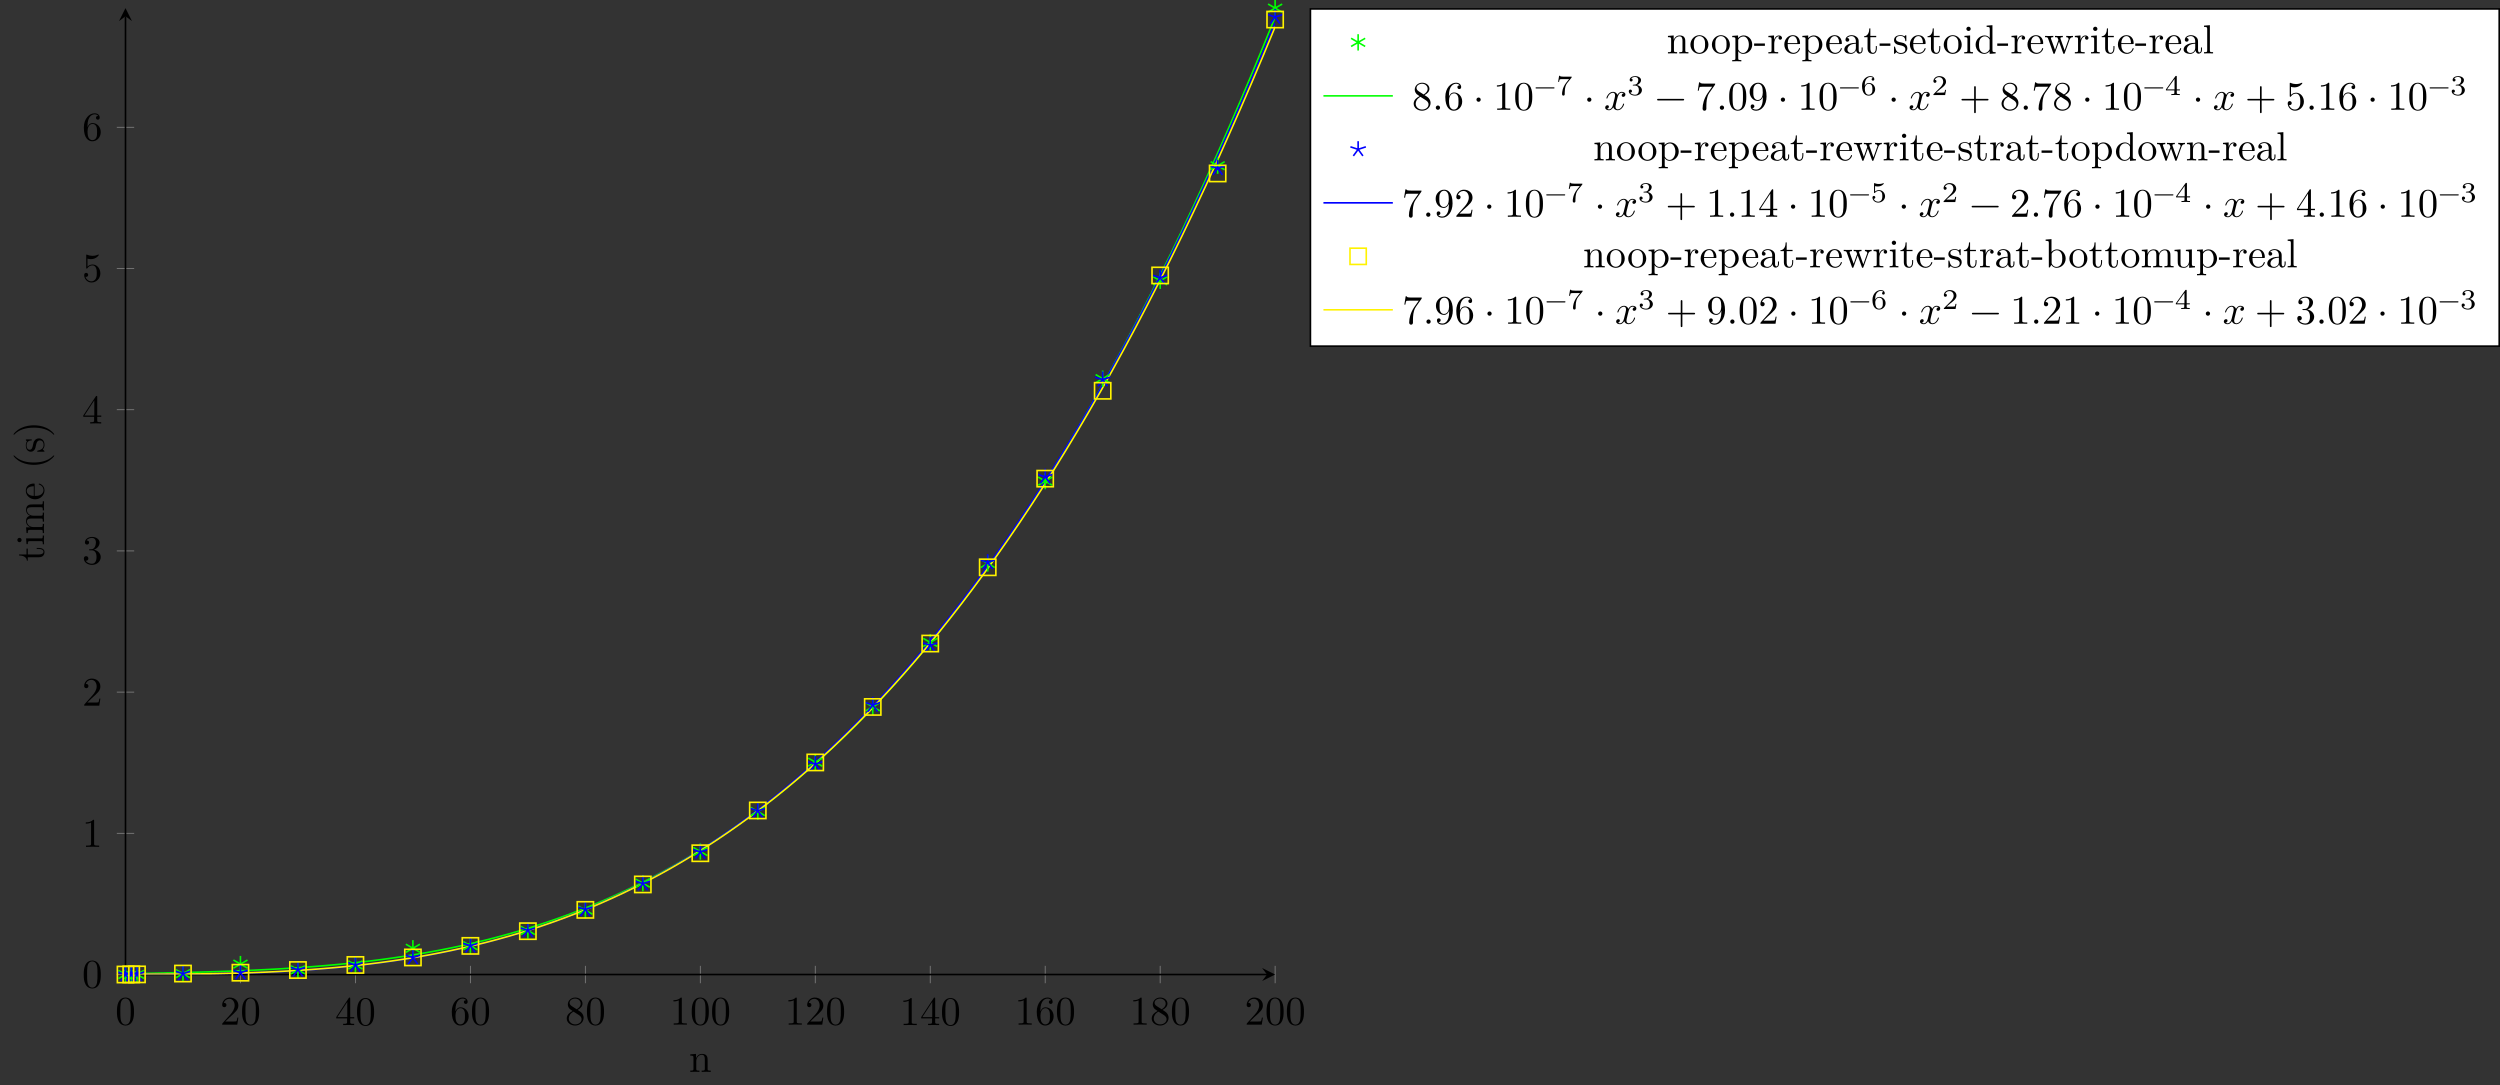 <?xml version="1.0" encoding="UTF-8"?>
<svg xmlns="http://www.w3.org/2000/svg" xmlns:xlink="http://www.w3.org/1999/xlink" width="612.577pt" height="265.964pt" viewBox="0 0 612.577 265.964" version="1.1">
<rect x="0" y="0" width="612.577" height="265.964" fill="#333333" stroke="none"/>
<defs>
<g>
<symbol overflow="visible" id="glyph0-0">
<path style="stroke:none;" d=""/>
</symbol>
<symbol overflow="visible" id="glyph0-1">
<path style="stroke:none;" d="M 4.578 -3.188 C 4.578 -3.984 4.531 -4.781 4.188 -5.516 C 3.734 -6.484 2.906 -6.641 2.5 -6.641 C 1.891 -6.641 1.172 -6.375 0.75 -5.453 C 0.438 -4.766 0.391 -3.984 0.391 -3.188 C 0.391 -2.438 0.422 -1.547 0.844 -0.781 C 1.266 0.016 2 0.219 2.484 0.219 C 3.016 0.219 3.781 0.016 4.219 -0.938 C 4.531 -1.625 4.578 -2.406 4.578 -3.188 Z M 3.766 -3.312 C 3.766 -2.562 3.766 -1.891 3.656 -1.25 C 3.5 -0.297 2.938 0 2.484 0 C 2.094 0 1.5 -0.25 1.328 -1.203 C 1.219 -1.797 1.219 -2.719 1.219 -3.312 C 1.219 -3.953 1.219 -4.609 1.297 -5.141 C 1.484 -6.328 2.234 -6.422 2.484 -6.422 C 2.812 -6.422 3.469 -6.234 3.656 -5.25 C 3.766 -4.688 3.766 -3.938 3.766 -3.312 Z M 3.766 -3.312 "/>
</symbol>
<symbol overflow="visible" id="glyph0-2">
<path style="stroke:none;" d="M 4.469 -1.734 L 4.234 -1.734 C 4.172 -1.438 4.109 -1 4 -0.844 C 3.938 -0.766 3.281 -0.766 3.062 -0.766 L 1.266 -0.766 L 2.328 -1.797 C 3.875 -3.172 4.469 -3.703 4.469 -4.703 C 4.469 -5.844 3.578 -6.641 2.359 -6.641 C 1.234 -6.641 0.5 -5.719 0.5 -4.828 C 0.5 -4.281 1 -4.281 1.031 -4.281 C 1.203 -4.281 1.547 -4.391 1.547 -4.812 C 1.547 -5.062 1.359 -5.328 1.016 -5.328 C 0.938 -5.328 0.922 -5.328 0.891 -5.312 C 1.109 -5.969 1.656 -6.328 2.234 -6.328 C 3.141 -6.328 3.562 -5.516 3.562 -4.703 C 3.562 -3.906 3.078 -3.125 2.516 -2.5 L 0.609 -0.375 C 0.5 -0.266 0.5 -0.234 0.5 0 L 4.203 0 Z M 4.469 -1.734 "/>
</symbol>
<symbol overflow="visible" id="glyph0-3">
<path style="stroke:none;" d="M 4.688 -1.641 L 4.688 -1.953 L 3.703 -1.953 L 3.703 -6.484 C 3.703 -6.688 3.703 -6.75 3.531 -6.75 C 3.453 -6.75 3.422 -6.75 3.344 -6.625 L 0.281 -1.953 L 0.281 -1.641 L 2.938 -1.641 L 2.938 -0.781 C 2.938 -0.422 2.906 -0.312 2.172 -0.312 L 1.969 -0.312 L 1.969 0 C 2.375 -0.031 2.891 -0.031 3.312 -0.031 C 3.734 -0.031 4.25 -0.031 4.672 0 L 4.672 -0.312 L 4.453 -0.312 C 3.719 -0.312 3.703 -0.422 3.703 -0.781 L 3.703 -1.641 Z M 2.984 -1.953 L 0.562 -1.953 L 2.984 -5.672 Z M 2.984 -1.953 "/>
</symbol>
<symbol overflow="visible" id="glyph0-4">
<path style="stroke:none;" d="M 4.562 -2.031 C 4.562 -3.297 3.672 -4.25 2.562 -4.25 C 1.891 -4.25 1.516 -3.75 1.312 -3.266 L 1.312 -3.516 C 1.312 -6.031 2.547 -6.391 3.062 -6.391 C 3.297 -6.391 3.719 -6.328 3.938 -5.984 C 3.781 -5.984 3.391 -5.984 3.391 -5.547 C 3.391 -5.234 3.625 -5.078 3.844 -5.078 C 4 -5.078 4.312 -5.172 4.312 -5.562 C 4.312 -6.156 3.875 -6.641 3.047 -6.641 C 1.766 -6.641 0.422 -5.359 0.422 -3.156 C 0.422 -0.484 1.578 0.219 2.5 0.219 C 3.609 0.219 4.562 -0.719 4.562 -2.031 Z M 3.656 -2.047 C 3.656 -1.562 3.656 -1.062 3.484 -0.703 C 3.188 -0.109 2.734 -0.062 2.5 -0.062 C 1.875 -0.062 1.578 -0.656 1.516 -0.812 C 1.328 -1.281 1.328 -2.078 1.328 -2.25 C 1.328 -3.031 1.656 -4.031 2.547 -4.031 C 2.719 -4.031 3.172 -4.031 3.484 -3.406 C 3.656 -3.047 3.656 -2.531 3.656 -2.047 Z M 3.656 -2.047 "/>
</symbol>
<symbol overflow="visible" id="glyph0-5">
<path style="stroke:none;" d="M 4.562 -1.672 C 4.562 -2.031 4.453 -2.484 4.062 -2.906 C 3.875 -3.109 3.719 -3.203 3.078 -3.609 C 3.797 -3.984 4.281 -4.5 4.281 -5.156 C 4.281 -6.078 3.406 -6.641 2.5 -6.641 C 1.5 -6.641 0.688 -5.906 0.688 -4.969 C 0.688 -4.797 0.703 -4.344 1.125 -3.875 C 1.234 -3.766 1.609 -3.516 1.859 -3.344 C 1.281 -3.047 0.422 -2.5 0.422 -1.5 C 0.422 -0.453 1.438 0.219 2.484 0.219 C 3.609 0.219 4.562 -0.609 4.562 -1.672 Z M 3.844 -5.156 C 3.844 -4.578 3.453 -4.109 2.859 -3.766 L 1.625 -4.562 C 1.172 -4.859 1.125 -5.188 1.125 -5.359 C 1.125 -5.969 1.781 -6.391 2.484 -6.391 C 3.203 -6.391 3.844 -5.875 3.844 -5.156 Z M 4.062 -1.312 C 4.062 -0.578 3.312 -0.062 2.5 -0.062 C 1.641 -0.062 0.922 -0.672 0.922 -1.5 C 0.922 -2.078 1.234 -2.719 2.078 -3.188 L 3.312 -2.406 C 3.594 -2.219 4.062 -1.922 4.062 -1.312 Z M 4.062 -1.312 "/>
</symbol>
<symbol overflow="visible" id="glyph0-6">
<path style="stroke:none;" d="M 4.172 0 L 4.172 -0.312 L 3.859 -0.312 C 2.953 -0.312 2.938 -0.422 2.938 -0.781 L 2.938 -6.375 C 2.938 -6.625 2.938 -6.641 2.703 -6.641 C 2.078 -6 1.203 -6 0.891 -6 L 0.891 -5.688 C 1.094 -5.688 1.672 -5.688 2.188 -5.953 L 2.188 -0.781 C 2.188 -0.422 2.156 -0.312 1.266 -0.312 L 0.953 -0.312 L 0.953 0 C 1.297 -0.031 2.156 -0.031 2.562 -0.031 C 2.953 -0.031 3.828 -0.031 4.172 0 Z M 4.172 0 "/>
</symbol>
<symbol overflow="visible" id="glyph0-7">
<path style="stroke:none;" d="M 4.562 -1.703 C 4.562 -2.516 3.922 -3.297 2.891 -3.516 C 3.703 -3.781 4.281 -4.469 4.281 -5.266 C 4.281 -6.078 3.406 -6.641 2.453 -6.641 C 1.453 -6.641 0.688 -6.047 0.688 -5.281 C 0.688 -4.953 0.906 -4.766 1.203 -4.766 C 1.5 -4.766 1.703 -4.984 1.703 -5.281 C 1.703 -5.766 1.234 -5.766 1.094 -5.766 C 1.391 -6.266 2.047 -6.391 2.406 -6.391 C 2.828 -6.391 3.375 -6.172 3.375 -5.281 C 3.375 -5.156 3.344 -4.578 3.094 -4.141 C 2.797 -3.656 2.453 -3.625 2.203 -3.625 C 2.125 -3.609 1.891 -3.594 1.812 -3.594 C 1.734 -3.578 1.672 -3.562 1.672 -3.469 C 1.672 -3.359 1.734 -3.359 1.906 -3.359 L 2.344 -3.359 C 3.156 -3.359 3.531 -2.688 3.531 -1.703 C 3.531 -0.344 2.844 -0.062 2.406 -0.062 C 1.969 -0.062 1.219 -0.234 0.875 -0.812 C 1.219 -0.766 1.531 -0.984 1.531 -1.359 C 1.531 -1.719 1.266 -1.922 0.984 -1.922 C 0.734 -1.922 0.422 -1.781 0.422 -1.344 C 0.422 -0.438 1.344 0.219 2.438 0.219 C 3.656 0.219 4.562 -0.688 4.562 -1.703 Z M 4.562 -1.703 "/>
</symbol>
<symbol overflow="visible" id="glyph0-8">
<path style="stroke:none;" d="M 4.469 -2 C 4.469 -3.188 3.656 -4.188 2.578 -4.188 C 2.109 -4.188 1.672 -4.031 1.312 -3.672 L 1.312 -5.625 C 1.516 -5.562 1.844 -5.5 2.156 -5.5 C 3.391 -5.5 4.094 -6.406 4.094 -6.531 C 4.094 -6.594 4.062 -6.641 3.984 -6.641 C 3.984 -6.641 3.953 -6.641 3.906 -6.609 C 3.703 -6.516 3.219 -6.312 2.547 -6.312 C 2.156 -6.312 1.688 -6.391 1.219 -6.594 C 1.141 -6.625 1.109 -6.625 1.109 -6.625 C 1 -6.625 1 -6.547 1 -6.391 L 1 -3.438 C 1 -3.266 1 -3.188 1.141 -3.188 C 1.219 -3.188 1.234 -3.203 1.281 -3.266 C 1.391 -3.422 1.75 -3.969 2.562 -3.969 C 3.078 -3.969 3.328 -3.516 3.406 -3.328 C 3.562 -2.953 3.594 -2.578 3.594 -2.078 C 3.594 -1.719 3.594 -1.125 3.344 -0.703 C 3.109 -0.312 2.734 -0.062 2.281 -0.062 C 1.562 -0.062 0.984 -0.594 0.812 -1.172 C 0.844 -1.172 0.875 -1.156 0.984 -1.156 C 1.312 -1.156 1.484 -1.406 1.484 -1.641 C 1.484 -1.891 1.312 -2.141 0.984 -2.141 C 0.844 -2.141 0.5 -2.062 0.5 -1.609 C 0.5 -0.75 1.188 0.219 2.297 0.219 C 3.453 0.219 4.469 -0.734 4.469 -2 Z M 4.469 -2 "/>
</symbol>
<symbol overflow="visible" id="glyph0-9">
<path style="stroke:none;" d="M 1.906 -0.531 C 1.906 -0.812 1.672 -1.062 1.391 -1.062 C 1.094 -1.062 0.859 -0.812 0.859 -0.531 C 0.859 -0.234 1.094 0 1.391 0 C 1.672 0 1.906 -0.234 1.906 -0.531 Z M 1.906 -0.531 "/>
</symbol>
<symbol overflow="visible" id="glyph0-10">
<path style="stroke:none;" d="M 1.906 -2.5 C 1.906 -2.781 1.672 -3.016 1.391 -3.016 C 1.094 -3.016 0.859 -2.781 0.859 -2.5 C 0.859 -2.203 1.094 -1.969 1.391 -1.969 C 1.672 -1.969 1.906 -2.203 1.906 -2.5 Z M 1.906 -2.5 "/>
</symbol>
<symbol overflow="visible" id="glyph0-11">
<path style="stroke:none;" d="M 5.25 -3.75 C 5.25 -4.266 4.672 -4.406 4.328 -4.406 C 3.75 -4.406 3.406 -3.875 3.281 -3.656 C 3.031 -4.312 2.5 -4.406 2.203 -4.406 C 1.172 -4.406 0.594 -3.125 0.594 -2.875 C 0.594 -2.766 0.719 -2.766 0.719 -2.766 C 0.797 -2.766 0.828 -2.797 0.844 -2.875 C 1.188 -3.938 1.844 -4.188 2.188 -4.188 C 2.375 -4.188 2.719 -4.094 2.719 -3.516 C 2.719 -3.203 2.547 -2.547 2.188 -1.141 C 2.031 -0.531 1.672 -0.109 1.234 -0.109 C 1.172 -0.109 0.953 -0.109 0.734 -0.234 C 0.984 -0.297 1.203 -0.5 1.203 -0.781 C 1.203 -1.047 0.984 -1.125 0.844 -1.125 C 0.531 -1.125 0.297 -0.875 0.297 -0.547 C 0.297 -0.094 0.781 0.109 1.219 0.109 C 1.891 0.109 2.25 -0.594 2.266 -0.641 C 2.391 -0.281 2.75 0.109 3.344 0.109 C 4.375 0.109 4.938 -1.172 4.938 -1.422 C 4.938 -1.531 4.859 -1.531 4.828 -1.531 C 4.734 -1.531 4.719 -1.484 4.688 -1.422 C 4.359 -0.344 3.688 -0.109 3.375 -0.109 C 2.984 -0.109 2.828 -0.422 2.828 -0.766 C 2.828 -0.984 2.875 -1.203 2.984 -1.641 L 3.328 -3.016 C 3.391 -3.266 3.625 -4.188 4.312 -4.188 C 4.359 -4.188 4.609 -4.188 4.812 -4.062 C 4.531 -4 4.344 -3.766 4.344 -3.516 C 4.344 -3.359 4.453 -3.172 4.719 -3.172 C 4.938 -3.172 5.25 -3.344 5.25 -3.75 Z M 5.25 -3.75 "/>
</symbol>
<symbol overflow="visible" id="glyph0-12">
<path style="stroke:none;" d="M 7.203 -2.5 C 7.203 -2.609 7.109 -2.688 7 -2.688 L 0.75 -2.688 C 0.641 -2.688 0.562 -2.609 0.562 -2.5 C 0.562 -2.375 0.641 -2.297 0.75 -2.297 L 7 -2.297 C 7.109 -2.297 7.203 -2.375 7.203 -2.5 Z M 7.203 -2.5 "/>
</symbol>
<symbol overflow="visible" id="glyph0-13">
<path style="stroke:none;" d="M 4.828 -6.422 L 2.406 -6.422 C 1.203 -6.422 1.172 -6.547 1.141 -6.734 L 0.891 -6.734 L 0.562 -4.688 L 0.812 -4.688 C 0.844 -4.844 0.922 -5.469 1.062 -5.594 C 1.125 -5.656 1.906 -5.656 2.031 -5.656 L 4.094 -5.656 L 2.984 -4.078 C 2.078 -2.734 1.75 -1.344 1.75 -0.328 C 1.75 -0.234 1.75 0.219 2.219 0.219 C 2.672 0.219 2.672 -0.234 2.672 -0.328 L 2.672 -0.844 C 2.672 -1.391 2.703 -1.938 2.781 -2.469 C 2.828 -2.703 2.953 -3.562 3.406 -4.172 L 4.75 -6.078 C 4.828 -6.188 4.828 -6.203 4.828 -6.422 Z M 4.828 -6.422 "/>
</symbol>
<symbol overflow="visible" id="glyph0-14">
<path style="stroke:none;" d="M 4.562 -3.281 C 4.562 -5.969 3.406 -6.641 2.516 -6.641 C 1.969 -6.641 1.484 -6.453 1.062 -6.016 C 0.641 -5.562 0.422 -5.141 0.422 -4.391 C 0.422 -3.156 1.297 -2.172 2.406 -2.172 C 3.016 -2.172 3.422 -2.594 3.656 -3.172 L 3.656 -2.844 C 3.656 -0.516 2.625 -0.062 2.047 -0.062 C 1.875 -0.062 1.328 -0.078 1.062 -0.422 C 1.5 -0.422 1.578 -0.703 1.578 -0.875 C 1.578 -1.188 1.344 -1.328 1.125 -1.328 C 0.969 -1.328 0.672 -1.25 0.672 -0.859 C 0.672 -0.188 1.203 0.219 2.047 0.219 C 3.344 0.219 4.562 -1.141 4.562 -3.281 Z M 3.641 -4.203 C 3.641 -3.375 3.297 -2.406 2.422 -2.406 C 2.266 -2.406 1.797 -2.406 1.5 -3.031 C 1.312 -3.406 1.312 -3.891 1.312 -4.391 C 1.312 -4.922 1.312 -5.391 1.531 -5.766 C 1.797 -6.266 2.172 -6.391 2.516 -6.391 C 2.984 -6.391 3.312 -6.047 3.484 -5.609 C 3.594 -5.281 3.641 -4.656 3.641 -4.203 Z M 3.641 -4.203 "/>
</symbol>
<symbol overflow="visible" id="glyph0-15">
<path style="stroke:none;" d="M 7.203 -2.5 C 7.203 -2.609 7.109 -2.688 7 -2.688 L 4.078 -2.688 L 4.078 -5.609 C 4.078 -5.719 3.984 -5.812 3.875 -5.812 C 3.766 -5.812 3.672 -5.719 3.672 -5.609 L 3.672 -2.688 L 0.75 -2.688 C 0.641 -2.688 0.562 -2.609 0.562 -2.5 C 0.562 -2.375 0.641 -2.297 0.75 -2.297 L 3.672 -2.297 L 3.672 0.625 C 3.672 0.734 3.766 0.828 3.875 0.828 C 3.984 0.828 4.078 0.734 4.078 0.625 L 4.078 -2.297 L 7 -2.297 C 7.109 -2.297 7.203 -2.375 7.203 -2.5 Z M 7.203 -2.5 "/>
</symbol>
<symbol overflow="visible" id="glyph1-0">
<path style="stroke:none;" d=""/>
</symbol>
<symbol overflow="visible" id="glyph1-1">
<path style="stroke:none;" d="M 5.328 0 L 5.328 -0.312 C 4.812 -0.312 4.562 -0.312 4.562 -0.609 L 4.562 -2.516 C 4.562 -3.375 4.562 -3.672 4.25 -4.031 C 4.109 -4.203 3.781 -4.406 3.203 -4.406 C 2.469 -4.406 2 -3.984 1.719 -3.359 L 1.719 -4.406 L 0.312 -4.297 L 0.312 -3.984 C 1.016 -3.984 1.094 -3.922 1.094 -3.422 L 1.094 -0.75 C 1.094 -0.312 0.984 -0.312 0.312 -0.312 L 0.312 0 L 1.453 -0.031 L 2.562 0 L 2.562 -0.312 C 1.891 -0.312 1.781 -0.312 1.781 -0.75 L 1.781 -2.594 C 1.781 -3.625 2.5 -4.188 3.125 -4.188 C 3.766 -4.188 3.875 -3.656 3.875 -3.078 L 3.875 -0.75 C 3.875 -0.312 3.766 -0.312 3.094 -0.312 L 3.094 0 L 4.219 -0.031 Z M 5.328 0 "/>
</symbol>
<symbol overflow="visible" id="glyph1-2">
<path style="stroke:none;" d="M 4.688 -2.141 C 4.688 -3.406 3.703 -4.469 2.5 -4.469 C 1.25 -4.469 0.281 -3.375 0.281 -2.141 C 0.281 -0.844 1.312 0.109 2.484 0.109 C 3.688 0.109 4.688 -0.875 4.688 -2.141 Z M 3.875 -2.219 C 3.875 -1.859 3.875 -1.312 3.656 -0.875 C 3.422 -0.422 2.984 -0.141 2.5 -0.141 C 2.062 -0.141 1.625 -0.344 1.359 -0.812 C 1.109 -1.25 1.109 -1.859 1.109 -2.219 C 1.109 -2.609 1.109 -3.141 1.344 -3.578 C 1.609 -4.031 2.078 -4.25 2.484 -4.25 C 2.922 -4.25 3.344 -4.031 3.609 -3.594 C 3.875 -3.172 3.875 -2.594 3.875 -2.219 Z M 3.875 -2.219 "/>
</symbol>
<symbol overflow="visible" id="glyph1-3">
<path style="stroke:none;" d="M 5.188 -2.156 C 5.188 -3.422 4.234 -4.406 3.109 -4.406 C 2.328 -4.406 1.906 -3.969 1.719 -3.75 L 1.719 -4.406 L 0.281 -4.297 L 0.281 -3.984 C 0.984 -3.984 1.062 -3.922 1.062 -3.484 L 1.062 1.172 C 1.062 1.625 0.953 1.625 0.281 1.625 L 0.281 1.938 L 1.391 1.906 L 2.516 1.938 L 2.516 1.625 C 1.859 1.625 1.75 1.625 1.75 1.172 L 1.75 -0.594 C 1.797 -0.422 2.219 0.109 2.969 0.109 C 4.156 0.109 5.188 -0.875 5.188 -2.156 Z M 4.359 -2.156 C 4.359 -0.953 3.672 -0.109 2.938 -0.109 C 2.531 -0.109 2.156 -0.312 1.891 -0.719 C 1.75 -0.922 1.75 -0.938 1.75 -1.141 L 1.75 -3.359 C 2.031 -3.875 2.516 -4.156 3.031 -4.156 C 3.766 -4.156 4.359 -3.281 4.359 -2.156 Z M 4.359 -2.156 "/>
</symbol>
<symbol overflow="visible" id="glyph1-4">
<path style="stroke:none;" d="M 2.75 -1.859 L 2.75 -2.438 L 0.109 -2.438 L 0.109 -1.859 Z M 2.75 -1.859 "/>
</symbol>
<symbol overflow="visible" id="glyph1-5">
<path style="stroke:none;" d="M 3.625 -3.797 C 3.625 -4.109 3.312 -4.406 2.891 -4.406 C 2.156 -4.406 1.797 -3.734 1.672 -3.312 L 1.672 -4.406 L 0.281 -4.297 L 0.281 -3.984 C 0.984 -3.984 1.062 -3.922 1.062 -3.422 L 1.062 -0.75 C 1.062 -0.312 0.953 -0.312 0.281 -0.312 L 0.281 0 L 1.422 -0.031 C 1.812 -0.031 2.281 -0.031 2.688 0 L 2.688 -0.312 L 2.469 -0.312 C 1.734 -0.312 1.719 -0.422 1.719 -0.781 L 1.719 -2.312 C 1.719 -3.297 2.141 -4.188 2.891 -4.188 C 2.953 -4.188 2.984 -4.188 3 -4.172 C 2.969 -4.172 2.766 -4.047 2.766 -3.781 C 2.766 -3.516 2.984 -3.359 3.203 -3.359 C 3.375 -3.359 3.625 -3.484 3.625 -3.797 Z M 3.625 -3.797 "/>
</symbol>
<symbol overflow="visible" id="glyph1-6">
<path style="stroke:none;" d="M 4.141 -1.188 C 4.141 -1.281 4.062 -1.312 4 -1.312 C 3.922 -1.312 3.891 -1.25 3.875 -1.172 C 3.531 -0.141 2.625 -0.141 2.531 -0.141 C 2.031 -0.141 1.641 -0.438 1.406 -0.812 C 1.109 -1.281 1.109 -1.938 1.109 -2.297 L 3.891 -2.297 C 4.109 -2.297 4.141 -2.297 4.141 -2.516 C 4.141 -3.5 3.594 -4.469 2.359 -4.469 C 1.203 -4.469 0.281 -3.438 0.281 -2.188 C 0.281 -0.859 1.328 0.109 2.469 0.109 C 3.688 0.109 4.141 -1 4.141 -1.188 Z M 3.484 -2.516 L 1.109 -2.516 C 1.172 -4 2.016 -4.25 2.359 -4.25 C 3.375 -4.25 3.484 -2.906 3.484 -2.516 Z M 3.484 -2.516 "/>
</symbol>
<symbol overflow="visible" id="glyph1-7">
<path style="stroke:none;" d="M 4.812 -0.891 L 4.812 -1.453 L 4.562 -1.453 L 4.562 -0.891 C 4.562 -0.312 4.312 -0.25 4.203 -0.25 C 3.875 -0.25 3.844 -0.703 3.844 -0.75 L 3.844 -2.734 C 3.844 -3.156 3.844 -3.547 3.484 -3.922 C 3.094 -4.312 2.594 -4.469 2.109 -4.469 C 1.297 -4.469 0.609 -4 0.609 -3.344 C 0.609 -3.047 0.812 -2.875 1.062 -2.875 C 1.344 -2.875 1.531 -3.078 1.531 -3.328 C 1.531 -3.453 1.469 -3.781 1.016 -3.781 C 1.281 -4.141 1.781 -4.25 2.094 -4.25 C 2.578 -4.25 3.156 -3.859 3.156 -2.969 L 3.156 -2.609 C 2.641 -2.578 1.938 -2.547 1.312 -2.25 C 0.562 -1.906 0.312 -1.391 0.312 -0.953 C 0.312 -0.141 1.281 0.109 1.906 0.109 C 2.578 0.109 3.031 -0.297 3.219 -0.75 C 3.266 -0.359 3.531 0.062 4 0.062 C 4.203 0.062 4.812 -0.078 4.812 -0.891 Z M 3.156 -1.391 C 3.156 -0.453 2.438 -0.109 1.984 -0.109 C 1.5 -0.109 1.094 -0.453 1.094 -0.953 C 1.094 -1.5 1.5 -2.328 3.156 -2.391 Z M 3.156 -1.391 "/>
</symbol>
<symbol overflow="visible" id="glyph1-8">
<path style="stroke:none;" d="M 3.312 -1.234 L 3.312 -1.797 L 3.062 -1.797 L 3.062 -1.25 C 3.062 -0.516 2.766 -0.141 2.391 -0.141 C 1.719 -0.141 1.719 -1.047 1.719 -1.219 L 1.719 -3.984 L 3.156 -3.984 L 3.156 -4.297 L 1.719 -4.297 L 1.719 -6.125 L 1.469 -6.125 C 1.469 -5.312 1.172 -4.25 0.188 -4.203 L 0.188 -3.984 L 1.031 -3.984 L 1.031 -1.234 C 1.031 -0.016 1.969 0.109 2.328 0.109 C 3.031 0.109 3.312 -0.594 3.312 -1.234 Z M 3.312 -1.234 "/>
</symbol>
<symbol overflow="visible" id="glyph1-9">
<path style="stroke:none;" d="M 3.594 -1.281 C 3.594 -1.797 3.297 -2.109 3.172 -2.219 C 2.844 -2.547 2.453 -2.625 2.031 -2.703 C 1.469 -2.812 0.812 -2.938 0.812 -3.516 C 0.812 -3.875 1.062 -4.281 1.922 -4.281 C 3.016 -4.281 3.078 -3.375 3.094 -3.078 C 3.094 -2.984 3.203 -2.984 3.203 -2.984 C 3.344 -2.984 3.344 -3.031 3.344 -3.219 L 3.344 -4.234 C 3.344 -4.391 3.344 -4.469 3.234 -4.469 C 3.188 -4.469 3.156 -4.469 3.031 -4.344 C 3 -4.312 2.906 -4.219 2.859 -4.188 C 2.484 -4.469 2.078 -4.469 1.922 -4.469 C 0.703 -4.469 0.328 -3.797 0.328 -3.234 C 0.328 -2.891 0.484 -2.609 0.75 -2.391 C 1.078 -2.141 1.359 -2.078 2.078 -1.938 C 2.297 -1.891 3.109 -1.734 3.109 -1.016 C 3.109 -0.516 2.766 -0.109 1.984 -0.109 C 1.141 -0.109 0.781 -0.672 0.594 -1.531 C 0.562 -1.656 0.562 -1.688 0.453 -1.688 C 0.328 -1.688 0.328 -1.625 0.328 -1.453 L 0.328 -0.125 C 0.328 0.047 0.328 0.109 0.438 0.109 C 0.484 0.109 0.5 0.094 0.688 -0.094 C 0.703 -0.109 0.703 -0.125 0.891 -0.312 C 1.328 0.094 1.781 0.109 1.984 0.109 C 3.125 0.109 3.594 -0.562 3.594 -1.281 Z M 3.594 -1.281 "/>
</symbol>
<symbol overflow="visible" id="glyph1-10">
<path style="stroke:none;" d="M 2.469 0 L 2.469 -0.312 C 1.797 -0.312 1.766 -0.359 1.766 -0.75 L 1.766 -4.406 L 0.375 -4.297 L 0.375 -3.984 C 1.016 -3.984 1.109 -3.922 1.109 -3.438 L 1.109 -0.75 C 1.109 -0.312 1 -0.312 0.328 -0.312 L 0.328 0 L 1.422 -0.031 C 1.781 -0.031 2.125 -0.016 2.469 0 Z M 1.906 -6.016 C 1.906 -6.297 1.688 -6.547 1.391 -6.547 C 1.047 -6.547 0.844 -6.266 0.844 -6.016 C 0.844 -5.75 1.078 -5.5 1.375 -5.5 C 1.719 -5.5 1.906 -5.766 1.906 -6.016 Z M 1.906 -6.016 "/>
</symbol>
<symbol overflow="visible" id="glyph1-11">
<path style="stroke:none;" d="M 5.25 0 L 5.25 -0.312 C 4.562 -0.312 4.469 -0.375 4.469 -0.875 L 4.469 -6.922 L 3.047 -6.812 L 3.047 -6.5 C 3.734 -6.5 3.812 -6.438 3.812 -5.938 L 3.812 -3.781 C 3.531 -4.141 3.094 -4.406 2.562 -4.406 C 1.391 -4.406 0.344 -3.422 0.344 -2.141 C 0.344 -0.875 1.312 0.109 2.453 0.109 C 3.094 0.109 3.531 -0.234 3.781 -0.547 L 3.781 0.109 Z M 3.781 -1.172 C 3.781 -1 3.781 -0.984 3.672 -0.812 C 3.375 -0.328 2.938 -0.109 2.5 -0.109 C 2.047 -0.109 1.688 -0.375 1.453 -0.75 C 1.203 -1.156 1.172 -1.719 1.172 -2.141 C 1.172 -2.5 1.188 -3.094 1.469 -3.547 C 1.688 -3.859 2.062 -4.188 2.609 -4.188 C 2.953 -4.188 3.375 -4.031 3.672 -3.594 C 3.781 -3.422 3.781 -3.406 3.781 -3.219 Z M 3.781 -1.172 "/>
</symbol>
<symbol overflow="visible" id="glyph1-12">
<path style="stroke:none;" d="M 7.016 -3.984 L 7.016 -4.297 C 6.781 -4.281 6.5 -4.266 6.281 -4.266 L 5.359 -4.297 L 5.359 -3.984 C 5.719 -3.984 5.938 -3.797 5.938 -3.516 C 5.938 -3.453 5.938 -3.422 5.875 -3.297 L 4.969 -0.75 L 3.984 -3.531 C 3.953 -3.656 3.938 -3.672 3.938 -3.719 C 3.938 -3.984 4.328 -3.984 4.531 -3.984 L 4.531 -4.297 L 3.484 -4.266 C 3.188 -4.266 2.906 -4.281 2.609 -4.297 L 2.609 -3.984 C 2.969 -3.984 3.125 -3.969 3.234 -3.844 C 3.281 -3.781 3.391 -3.484 3.453 -3.297 L 2.609 -0.875 L 1.656 -3.531 C 1.609 -3.656 1.609 -3.672 1.609 -3.719 C 1.609 -3.984 2 -3.984 2.188 -3.984 L 2.188 -4.297 L 1.109 -4.266 L 0.172 -4.297 L 0.172 -3.984 C 0.672 -3.984 0.797 -3.953 0.922 -3.641 L 2.172 -0.109 C 2.219 0.031 2.25 0.109 2.375 0.109 C 2.516 0.109 2.531 0.047 2.578 -0.094 L 3.594 -2.906 L 4.609 -0.078 C 4.641 0.031 4.672 0.109 4.812 0.109 C 4.938 0.109 4.969 0.016 5 -0.078 L 6.172 -3.344 C 6.344 -3.844 6.656 -3.984 7.016 -3.984 Z M 7.016 -3.984 "/>
</symbol>
<symbol overflow="visible" id="glyph1-13">
<path style="stroke:none;" d="M 2.547 0 L 2.547 -0.312 C 1.875 -0.312 1.766 -0.312 1.766 -0.75 L 1.766 -6.922 L 0.328 -6.812 L 0.328 -6.5 C 1.031 -6.5 1.109 -6.438 1.109 -5.938 L 1.109 -0.75 C 1.109 -0.312 1 -0.312 0.328 -0.312 L 0.328 0 L 1.438 -0.031 Z M 2.547 0 "/>
</symbol>
<symbol overflow="visible" id="glyph1-14">
<path style="stroke:none;" d="M 5.188 -2.156 C 5.188 -3.422 4.219 -4.406 3.078 -4.406 C 2.297 -4.406 1.875 -3.938 1.719 -3.766 L 1.719 -6.922 L 0.281 -6.812 L 0.281 -6.5 C 0.984 -6.5 1.062 -6.438 1.062 -5.938 L 1.062 0 L 1.312 0 L 1.672 -0.625 C 1.812 -0.391 2.234 0.109 2.969 0.109 C 4.156 0.109 5.188 -0.875 5.188 -2.156 Z M 4.359 -2.156 C 4.359 -1.797 4.344 -1.203 4.062 -0.75 C 3.844 -0.438 3.469 -0.109 2.938 -0.109 C 2.484 -0.109 2.125 -0.344 1.891 -0.719 C 1.75 -0.922 1.75 -0.953 1.75 -1.141 L 1.75 -3.188 C 1.75 -3.375 1.75 -3.391 1.859 -3.547 C 2.25 -4.109 2.797 -4.188 3.031 -4.188 C 3.484 -4.188 3.844 -3.922 4.078 -3.547 C 4.344 -3.141 4.359 -2.578 4.359 -2.156 Z M 4.359 -2.156 "/>
</symbol>
<symbol overflow="visible" id="glyph1-15">
<path style="stroke:none;" d="M 8.109 0 L 8.109 -0.312 C 7.594 -0.312 7.344 -0.312 7.328 -0.609 L 7.328 -2.516 C 7.328 -3.375 7.328 -3.672 7.016 -4.031 C 6.875 -4.203 6.547 -4.406 5.969 -4.406 C 5.141 -4.406 4.688 -3.812 4.531 -3.422 C 4.391 -4.297 3.656 -4.406 3.203 -4.406 C 2.469 -4.406 2 -3.984 1.719 -3.359 L 1.719 -4.406 L 0.312 -4.297 L 0.312 -3.984 C 1.016 -3.984 1.094 -3.922 1.094 -3.422 L 1.094 -0.75 C 1.094 -0.312 0.984 -0.312 0.312 -0.312 L 0.312 0 L 1.453 -0.031 L 2.562 0 L 2.562 -0.312 C 1.891 -0.312 1.781 -0.312 1.781 -0.75 L 1.781 -2.594 C 1.781 -3.625 2.5 -4.188 3.125 -4.188 C 3.766 -4.188 3.875 -3.656 3.875 -3.078 L 3.875 -0.75 C 3.875 -0.312 3.766 -0.312 3.094 -0.312 L 3.094 0 L 4.219 -0.031 L 5.328 0 L 5.328 -0.312 C 4.672 -0.312 4.562 -0.312 4.562 -0.75 L 4.562 -2.594 C 4.562 -3.625 5.266 -4.188 5.906 -4.188 C 6.531 -4.188 6.641 -3.656 6.641 -3.078 L 6.641 -0.75 C 6.641 -0.312 6.531 -0.312 5.859 -0.312 L 5.859 0 L 6.984 -0.031 Z M 8.109 0 "/>
</symbol>
<symbol overflow="visible" id="glyph1-16">
<path style="stroke:none;" d="M 5.328 0 L 5.328 -0.312 C 4.641 -0.312 4.562 -0.375 4.562 -0.875 L 4.562 -4.406 L 3.094 -4.297 L 3.094 -3.984 C 3.781 -3.984 3.875 -3.922 3.875 -3.422 L 3.875 -1.656 C 3.875 -0.781 3.391 -0.109 2.656 -0.109 C 1.828 -0.109 1.781 -0.578 1.781 -1.094 L 1.781 -4.406 L 0.312 -4.297 L 0.312 -3.984 C 1.094 -3.984 1.094 -3.953 1.094 -3.078 L 1.094 -1.578 C 1.094 -0.797 1.094 0.109 2.609 0.109 C 3.172 0.109 3.609 -0.172 3.891 -0.781 L 3.891 0.109 Z M 5.328 0 "/>
</symbol>
<symbol overflow="visible" id="glyph2-0">
<path style="stroke:none;" d=""/>
</symbol>
<symbol overflow="visible" id="glyph2-1">
<path style="stroke:none;" d="M -1.234 -3.312 L -1.797 -3.312 L -1.797 -3.062 L -1.25 -3.062 C -0.516 -3.062 -0.141 -2.766 -0.141 -2.391 C -0.141 -1.719 -1.047 -1.719 -1.219 -1.719 L -3.984 -1.719 L -3.984 -3.156 L -4.297 -3.156 L -4.297 -1.719 L -6.125 -1.719 L -6.125 -1.469 C -5.312 -1.469 -4.25 -1.172 -4.203 -0.188 L -3.984 -0.188 L -3.984 -1.031 L -1.234 -1.031 C -0.016 -1.031 0.109 -1.969 0.109 -2.328 C 0.109 -3.031 -0.594 -3.312 -1.234 -3.312 Z M -1.234 -3.312 "/>
</symbol>
<symbol overflow="visible" id="glyph2-2">
<path style="stroke:none;" d="M 0 -2.469 L -0.312 -2.469 C -0.312 -1.797 -0.359 -1.766 -0.75 -1.766 L -4.406 -1.766 L -4.297 -0.375 L -3.984 -0.375 C -3.984 -1.016 -3.922 -1.109 -3.438 -1.109 L -0.75 -1.109 C -0.312 -1.109 -0.312 -1 -0.312 -0.328 L 0 -0.328 L -0.031 -1.422 C -0.031 -1.781 -0.016 -2.125 0 -2.469 Z M -6.016 -1.906 C -6.297 -1.906 -6.547 -1.688 -6.547 -1.391 C -6.547 -1.047 -6.266 -0.844 -6.016 -0.844 C -5.75 -0.844 -5.5 -1.078 -5.5 -1.375 C -5.5 -1.719 -5.766 -1.906 -6.016 -1.906 Z M -6.016 -1.906 "/>
</symbol>
<symbol overflow="visible" id="glyph2-3">
<path style="stroke:none;" d="M 0 -8.109 L -0.312 -8.109 C -0.312 -7.594 -0.312 -7.344 -0.609 -7.328 L -2.516 -7.328 C -3.375 -7.328 -3.672 -7.328 -4.031 -7.016 C -4.203 -6.875 -4.406 -6.547 -4.406 -5.969 C -4.406 -5.141 -3.812 -4.688 -3.422 -4.531 C -4.297 -4.391 -4.406 -3.656 -4.406 -3.203 C -4.406 -2.469 -3.984 -2 -3.359 -1.719 L -4.406 -1.719 L -4.297 -0.312 L -3.984 -0.312 C -3.984 -1.016 -3.922 -1.094 -3.422 -1.094 L -0.75 -1.094 C -0.312 -1.094 -0.312 -0.984 -0.312 -0.312 L 0 -0.312 L -0.031 -1.453 L 0 -2.562 L -0.312 -2.562 C -0.312 -1.891 -0.312 -1.781 -0.75 -1.781 L -2.594 -1.781 C -3.625 -1.781 -4.188 -2.5 -4.188 -3.125 C -4.188 -3.766 -3.656 -3.875 -3.078 -3.875 L -0.75 -3.875 C -0.312 -3.875 -0.312 -3.766 -0.312 -3.094 L 0 -3.094 L -0.031 -4.219 L 0 -5.328 L -0.312 -5.328 C -0.312 -4.672 -0.312 -4.562 -0.75 -4.562 L -2.594 -4.562 C -3.625 -4.562 -4.188 -5.266 -4.188 -5.906 C -4.188 -6.531 -3.656 -6.641 -3.078 -6.641 L -0.75 -6.641 C -0.312 -6.641 -0.312 -6.531 -0.312 -5.859 L 0 -5.859 L -0.031 -6.984 Z M 0 -8.109 "/>
</symbol>
<symbol overflow="visible" id="glyph2-4">
<path style="stroke:none;" d="M -1.188 -4.141 C -1.281 -4.141 -1.312 -4.062 -1.312 -4 C -1.312 -3.922 -1.25 -3.891 -1.172 -3.875 C -0.141 -3.531 -0.141 -2.625 -0.141 -2.531 C -0.141 -2.031 -0.438 -1.641 -0.812 -1.406 C -1.281 -1.109 -1.938 -1.109 -2.297 -1.109 L -2.297 -3.891 C -2.297 -4.109 -2.297 -4.141 -2.516 -4.141 C -3.5 -4.141 -4.469 -3.594 -4.469 -2.359 C -4.469 -1.203 -3.438 -0.281 -2.188 -0.281 C -0.859 -0.281 0.109 -1.328 0.109 -2.469 C 0.109 -3.688 -1 -4.141 -1.188 -4.141 Z M -2.516 -3.484 L -2.516 -1.109 C -4 -1.172 -4.25 -2.016 -4.25 -2.359 C -4.25 -3.375 -2.906 -3.484 -2.516 -3.484 Z M -2.516 -3.484 "/>
</symbol>
<symbol overflow="visible" id="glyph2-5">
<path style="stroke:none;" d="M 2.391 -3.297 C 2.359 -3.297 2.344 -3.297 2.172 -3.125 C 0.922 -1.891 -0.969 -1.562 -2.5 -1.562 C -4.234 -1.562 -5.969 -1.938 -7.203 -3.172 C -7.328 -3.297 -7.344 -3.297 -7.375 -3.297 C -7.453 -3.297 -7.484 -3.266 -7.484 -3.203 C -7.484 -3.094 -6.797 -2.203 -5.531 -1.609 C -4.438 -1.109 -3.328 -0.984 -2.5 -0.984 C -1.719 -0.984 -0.516 -1.094 0.625 -1.641 C 1.844 -2.25 2.5 -3.094 2.5 -3.203 C 2.5 -3.266 2.469 -3.297 2.391 -3.297 Z M 2.391 -3.297 "/>
</symbol>
<symbol overflow="visible" id="glyph2-6">
<path style="stroke:none;" d="M -1.281 -3.594 C -1.797 -3.594 -2.109 -3.297 -2.219 -3.172 C -2.547 -2.844 -2.625 -2.453 -2.703 -2.031 C -2.812 -1.469 -2.938 -0.812 -3.516 -0.812 C -3.875 -0.812 -4.281 -1.062 -4.281 -1.922 C -4.281 -3.016 -3.375 -3.078 -3.078 -3.094 C -2.984 -3.094 -2.984 -3.203 -2.984 -3.203 C -2.984 -3.344 -3.031 -3.344 -3.219 -3.344 L -4.234 -3.344 C -4.391 -3.344 -4.469 -3.344 -4.469 -3.234 C -4.469 -3.188 -4.469 -3.156 -4.344 -3.031 C -4.312 -3 -4.219 -2.906 -4.188 -2.859 C -4.469 -2.484 -4.469 -2.078 -4.469 -1.922 C -4.469 -0.703 -3.797 -0.328 -3.234 -0.328 C -2.891 -0.328 -2.609 -0.484 -2.391 -0.75 C -2.141 -1.078 -2.078 -1.359 -1.938 -2.078 C -1.891 -2.297 -1.734 -3.109 -1.016 -3.109 C -0.516 -3.109 -0.109 -2.766 -0.109 -1.984 C -0.109 -1.141 -0.672 -0.781 -1.531 -0.594 C -1.656 -0.562 -1.688 -0.562 -1.688 -0.453 C -1.688 -0.328 -1.625 -0.328 -1.453 -0.328 L -0.125 -0.328 C 0.047 -0.328 0.109 -0.328 0.109 -0.438 C 0.109 -0.484 0.094 -0.5 -0.094 -0.688 C -0.109 -0.703 -0.125 -0.703 -0.312 -0.891 C 0.094 -1.328 0.109 -1.781 0.109 -1.984 C 0.109 -3.125 -0.562 -3.594 -1.281 -3.594 Z M -1.281 -3.594 "/>
</symbol>
<symbol overflow="visible" id="glyph2-7">
<path style="stroke:none;" d="M -2.5 -2.875 C -3.266 -2.875 -4.469 -2.766 -5.609 -2.219 C -6.828 -1.625 -7.484 -0.766 -7.484 -0.672 C -7.484 -0.609 -7.438 -0.562 -7.375 -0.562 C -7.344 -0.562 -7.328 -0.562 -7.141 -0.75 C -6.156 -1.734 -4.578 -2.297 -2.5 -2.297 C -0.781 -2.297 0.969 -1.938 2.219 -0.703 C 2.344 -0.562 2.359 -0.562 2.391 -0.562 C 2.453 -0.562 2.5 -0.609 2.5 -0.672 C 2.5 -0.766 1.812 -1.672 0.547 -2.25 C -0.547 -2.766 -1.656 -2.875 -2.5 -2.875 Z M -2.5 -2.875 "/>
</symbol>
<symbol overflow="visible" id="glyph3-0">
<path style="stroke:none;" d=""/>
</symbol>
<symbol overflow="visible" id="glyph3-1">
<path style="stroke:none;" d="M 5.047 -1.75 C 5.047 -1.828 4.984 -1.891 4.906 -1.891 L 0.531 -1.891 C 0.453 -1.891 0.391 -1.828 0.391 -1.75 C 0.391 -1.672 0.453 -1.609 0.531 -1.609 L 4.906 -1.609 C 4.984 -1.609 5.047 -1.672 5.047 -1.75 Z M 5.047 -1.75 "/>
</symbol>
<symbol overflow="visible" id="glyph3-2">
<path style="stroke:none;" d="M 3.812 -4.5 L 1.984 -4.5 C 1.703 -4.5 1.625 -4.5 1.375 -4.531 C 1 -4.547 0.984 -4.609 0.969 -4.719 L 0.734 -4.719 L 0.484 -3.234 L 0.719 -3.234 C 0.734 -3.328 0.812 -3.797 0.922 -3.859 C 0.984 -3.906 1.547 -3.906 1.641 -3.906 L 3.172 -3.906 L 2.438 -2.984 C 1.531 -1.781 1.453 -0.672 1.453 -0.266 C 1.453 -0.188 1.453 0.141 1.781 0.141 C 2.109 0.141 2.109 -0.172 2.109 -0.266 L 2.109 -0.547 C 2.109 -1.906 2.391 -2.516 2.688 -2.906 L 3.734 -4.219 C 3.812 -4.297 3.812 -4.312 3.812 -4.5 Z M 3.812 -4.5 "/>
</symbol>
<symbol overflow="visible" id="glyph3-3">
<path style="stroke:none;" d="M 3.594 -1.203 C 3.594 -1.75 3.141 -2.297 2.375 -2.453 C 3.109 -2.719 3.375 -3.25 3.375 -3.672 C 3.375 -4.219 2.734 -4.641 1.969 -4.641 C 1.188 -4.641 0.594 -4.266 0.594 -3.703 C 0.594 -3.469 0.75 -3.328 0.953 -3.328 C 1.172 -3.328 1.312 -3.5 1.312 -3.688 C 1.312 -3.891 1.172 -4.031 0.953 -4.047 C 1.203 -4.359 1.688 -4.438 1.938 -4.438 C 2.25 -4.438 2.703 -4.281 2.703 -3.672 C 2.703 -3.375 2.594 -3.062 2.422 -2.844 C 2.188 -2.578 1.984 -2.562 1.641 -2.547 C 1.469 -2.531 1.453 -2.531 1.422 -2.516 C 1.422 -2.516 1.344 -2.5 1.344 -2.438 C 1.344 -2.328 1.406 -2.328 1.531 -2.328 L 1.906 -2.328 C 2.453 -2.328 2.844 -1.953 2.844 -1.203 C 2.844 -0.344 2.344 -0.078 1.938 -0.078 C 1.656 -0.078 1.047 -0.156 0.75 -0.578 C 1.078 -0.594 1.156 -0.812 1.156 -0.969 C 1.156 -1.188 0.984 -1.344 0.766 -1.344 C 0.578 -1.344 0.375 -1.234 0.375 -0.938 C 0.375 -0.281 1.109 0.141 1.953 0.141 C 2.922 0.141 3.594 -0.516 3.594 -1.203 Z M 3.594 -1.203 "/>
</symbol>
<symbol overflow="visible" id="glyph3-4">
<path style="stroke:none;" d="M 3.594 -1.422 C 3.594 -2.312 2.891 -2.969 2.062 -2.969 C 1.516 -2.969 1.203 -2.594 1.047 -2.281 C 1.047 -2.859 1.094 -3.375 1.359 -3.797 C 1.594 -4.172 1.984 -4.438 2.422 -4.438 C 2.641 -4.438 2.906 -4.375 3.047 -4.188 C 2.875 -4.172 2.734 -4.062 2.734 -3.859 C 2.734 -3.688 2.844 -3.531 3.062 -3.531 C 3.266 -3.531 3.391 -3.672 3.391 -3.875 C 3.391 -4.281 3.094 -4.641 2.406 -4.641 C 1.406 -4.641 0.375 -3.719 0.375 -2.219 C 0.375 -0.406 1.234 0.141 2 0.141 C 2.844 0.141 3.594 -0.516 3.594 -1.422 Z M 2.922 -1.422 C 2.922 -1.031 2.922 -0.734 2.734 -0.469 C 2.562 -0.219 2.344 -0.078 2 -0.078 C 1.641 -0.078 1.375 -0.281 1.234 -0.594 C 1.125 -0.797 1.062 -1.156 1.062 -1.578 C 1.062 -2.25 1.469 -2.766 2.031 -2.766 C 2.359 -2.766 2.562 -2.641 2.75 -2.391 C 2.906 -2.125 2.922 -1.828 2.922 -1.422 Z M 2.922 -1.422 "/>
</symbol>
<symbol overflow="visible" id="glyph3-5">
<path style="stroke:none;" d="M 3.531 -1.266 L 3.297 -1.266 C 3.266 -1.125 3.203 -0.703 3.109 -0.641 C 3.047 -0.594 2.516 -0.594 2.422 -0.594 L 1.125 -0.594 C 1.859 -1.25 2.109 -1.438 2.531 -1.766 C 3.047 -2.172 3.531 -2.609 3.531 -3.281 C 3.531 -4.125 2.781 -4.641 1.891 -4.641 C 1.031 -4.641 0.438 -4.031 0.438 -3.391 C 0.438 -3.031 0.734 -3 0.812 -3 C 0.984 -3 1.188 -3.109 1.188 -3.359 C 1.188 -3.5 1.125 -3.734 0.766 -3.734 C 0.984 -4.234 1.453 -4.391 1.781 -4.391 C 2.484 -4.391 2.844 -3.844 2.844 -3.281 C 2.844 -2.672 2.422 -2.188 2.188 -1.938 L 0.516 -0.266 C 0.438 -0.203 0.438 -0.203 0.438 0 L 3.312 0 Z M 3.531 -1.266 "/>
</symbol>
<symbol overflow="visible" id="glyph3-6">
<path style="stroke:none;" d="M 3.688 -1.141 L 3.688 -1.391 L 2.922 -1.391 L 2.922 -4.516 C 2.922 -4.656 2.922 -4.703 2.766 -4.703 C 2.688 -4.703 2.656 -4.703 2.578 -4.609 L 0.266 -1.391 L 0.266 -1.141 L 2.328 -1.141 L 2.328 -0.578 C 2.328 -0.328 2.328 -0.25 1.766 -0.25 L 1.578 -0.25 L 1.578 0 L 2.625 -0.031 L 3.672 0 L 3.672 -0.25 L 3.484 -0.25 C 2.922 -0.25 2.922 -0.328 2.922 -0.578 L 2.922 -1.141 Z M 2.375 -1.391 L 0.531 -1.391 L 2.375 -3.953 Z M 2.375 -1.391 "/>
</symbol>
<symbol overflow="visible" id="glyph3-7">
<path style="stroke:none;" d="M 3.531 -1.406 C 3.531 -2.188 2.922 -2.922 2.062 -2.922 C 1.75 -2.922 1.391 -2.844 1.078 -2.578 L 1.078 -3.891 C 1.438 -3.812 1.641 -3.812 1.766 -3.812 C 2.688 -3.812 3.234 -4.438 3.234 -4.547 C 3.234 -4.609 3.172 -4.641 3.141 -4.641 C 3.141 -4.641 3.109 -4.641 3.094 -4.609 C 2.922 -4.547 2.547 -4.422 2.031 -4.422 C 1.844 -4.422 1.469 -4.422 1.016 -4.609 C 0.938 -4.641 0.922 -4.641 0.922 -4.641 C 0.828 -4.641 0.828 -4.562 0.828 -4.453 L 0.828 -2.391 C 0.828 -2.266 0.828 -2.188 0.938 -2.188 C 1 -2.188 1.016 -2.203 1.078 -2.281 C 1.391 -2.672 1.812 -2.719 2.047 -2.719 C 2.469 -2.719 2.656 -2.391 2.703 -2.328 C 2.828 -2.109 2.859 -1.844 2.859 -1.438 C 2.859 -1.219 2.859 -0.812 2.656 -0.5 C 2.484 -0.25 2.172 -0.078 1.844 -0.078 C 1.391 -0.078 0.922 -0.328 0.734 -0.797 C 1 -0.781 1.141 -0.953 1.141 -1.141 C 1.141 -1.438 0.875 -1.5 0.797 -1.5 C 0.797 -1.5 0.438 -1.5 0.438 -1.125 C 0.438 -0.484 1.016 0.141 1.844 0.141 C 2.75 0.141 3.531 -0.531 3.531 -1.406 Z M 3.531 -1.406 "/>
</symbol>
</g>
<clipPath id="clip1">
  <path d="M 30.75 1.988 L 312.445 1.988 L 312.445 238.789 L 30.75 238.789 Z M 30.75 1.988 "/>
</clipPath>
<clipPath id="clip2">
  <path d="M 321 2 L 612.578 2 L 612.578 85 L 321 85 Z M 321 2 "/>
</clipPath>
<clipPath id="clip3">
  <path d="M 320 1 L 612.578 1 L 612.578 86 L 320 86 Z M 320 1 "/>
</clipPath>
</defs>
<g id="surface1">
<path style="fill:none;stroke-width:0.199;stroke-linecap:butt;stroke-linejoin:miter;stroke:rgb(50%,50%,50%);stroke-opacity:1;stroke-miterlimit:10;" d="M 0 -2.128 L 0 2.126 M 28.168 -2.128 L 28.168 2.126 M 56.34 -2.128 L 56.34 2.126 M 84.508 -2.128 L 84.508 2.126 M 112.68 -2.128 L 112.68 2.126 M 140.848 -2.128 L 140.848 2.126 M 169.016 -2.128 L 169.016 2.126 M 197.188 -2.128 L 197.188 2.126 M 225.355 -2.128 L 225.355 2.126 M 253.527 -2.128 L 253.527 2.126 M 281.695 -2.128 L 281.695 2.126 " transform="matrix(1,0,0,-1,30.75,238.79)"/>
<path style="fill:none;stroke-width:0.199;stroke-linecap:butt;stroke-linejoin:miter;stroke:rgb(50%,50%,50%);stroke-opacity:1;stroke-miterlimit:10;" d="M -2.125 0.001 L 2.125 0.001 M -2.125 34.599 L 2.125 34.599 M -2.125 69.2 L 2.125 69.2 M -2.125 103.798 L 2.125 103.798 M -2.125 138.399 L 2.125 138.399 M -2.125 172.997 L 2.125 172.997 M -2.125 207.599 L 2.125 207.599 " transform="matrix(1,0,0,-1,30.75,238.79)"/>
<path style="fill:none;stroke-width:0.399;stroke-linecap:butt;stroke-linejoin:miter;stroke:rgb(0%,0%,0%);stroke-opacity:1;stroke-miterlimit:10;" d="M 0 0.001 L 279.703 0.001 " transform="matrix(1,0,0,-1,30.75,238.79)"/>
<path style=" stroke:none;fill-rule:nonzero;fill:rgb(0%,0%,0%);fill-opacity:1;" d="M 312.445 238.789 L 309.258 237.195 L 310.453 238.789 L 309.258 240.383 "/>
<path style="fill:none;stroke-width:0.399;stroke-linecap:butt;stroke-linejoin:miter;stroke:rgb(0%,0%,0%);stroke-opacity:1;stroke-miterlimit:10;" d="M 0 0.001 L 0 234.81 " transform="matrix(1,0,0,-1,30.75,238.79)"/>
<path style=" stroke:none;fill-rule:nonzero;fill:rgb(0%,0%,0%);fill-opacity:1;" d="M 30.75 1.988 L 29.156 5.176 L 30.75 3.98 L 32.344 5.176 "/>
<g style="fill:rgb(0%,0%,0%);fill-opacity:1;">
  <use xlink:href="#glyph0-1" x="28.26" y="251.071"/>
</g>
<g style="fill:rgb(0%,0%,0%);fill-opacity:1;">
  <use xlink:href="#glyph0-2" x="53.938" y="251.071"/>
  <use xlink:href="#glyph0-1" x="58.919" y="251.071"/>
</g>
<g style="fill:rgb(0%,0%,0%);fill-opacity:1;">
  <use xlink:href="#glyph0-3" x="82.108" y="251.181"/>
  <use xlink:href="#glyph0-1" x="87.089" y="251.181"/>
</g>
<g style="fill:rgb(0%,0%,0%);fill-opacity:1;">
  <use xlink:href="#glyph0-4" x="110.277" y="251.071"/>
  <use xlink:href="#glyph0-1" x="115.258" y="251.071"/>
</g>
<g style="fill:rgb(0%,0%,0%);fill-opacity:1;">
  <use xlink:href="#glyph0-5" x="138.446" y="251.071"/>
  <use xlink:href="#glyph0-1" x="143.427" y="251.071"/>
</g>
<g style="fill:rgb(0%,0%,0%);fill-opacity:1;">
  <use xlink:href="#glyph0-6" x="164.125" y="251.071"/>
  <use xlink:href="#glyph0-1" x="169.106" y="251.071"/>
  <use xlink:href="#glyph0-1" x="174.088" y="251.071"/>
</g>
<g style="fill:rgb(0%,0%,0%);fill-opacity:1;">
  <use xlink:href="#glyph0-6" x="192.294" y="251.071"/>
  <use xlink:href="#glyph0-2" x="197.275" y="251.071"/>
  <use xlink:href="#glyph0-1" x="202.257" y="251.071"/>
</g>
<g style="fill:rgb(0%,0%,0%);fill-opacity:1;">
  <use xlink:href="#glyph0-6" x="220.463" y="251.181"/>
  <use xlink:href="#glyph0-3" x="225.444" y="251.181"/>
  <use xlink:href="#glyph0-1" x="230.426" y="251.181"/>
</g>
<g style="fill:rgb(0%,0%,0%);fill-opacity:1;">
  <use xlink:href="#glyph0-6" x="248.632" y="251.071"/>
  <use xlink:href="#glyph0-4" x="253.613" y="251.071"/>
  <use xlink:href="#glyph0-1" x="258.595" y="251.071"/>
</g>
<g style="fill:rgb(0%,0%,0%);fill-opacity:1;">
  <use xlink:href="#glyph0-6" x="276.801" y="251.071"/>
  <use xlink:href="#glyph0-5" x="281.782" y="251.071"/>
  <use xlink:href="#glyph0-1" x="286.764" y="251.071"/>
</g>
<g style="fill:rgb(0%,0%,0%);fill-opacity:1;">
  <use xlink:href="#glyph0-2" x="304.971" y="251.071"/>
  <use xlink:href="#glyph0-1" x="309.952" y="251.071"/>
  <use xlink:href="#glyph0-1" x="314.934" y="251.071"/>
</g>
<g style="fill:rgb(0%,0%,0%);fill-opacity:1;">
  <use xlink:href="#glyph0-1" x="20.123" y="241.998"/>
</g>
<g style="fill:rgb(0%,0%,0%);fill-opacity:1;">
  <use xlink:href="#glyph0-6" x="20.123" y="207.508"/>
</g>
<g style="fill:rgb(0%,0%,0%);fill-opacity:1;">
  <use xlink:href="#glyph0-2" x="20.123" y="172.909"/>
</g>
<g style="fill:rgb(0%,0%,0%);fill-opacity:1;">
  <use xlink:href="#glyph0-7" x="20.123" y="138.2"/>
</g>
<g style="fill:rgb(0%,0%,0%);fill-opacity:1;">
  <use xlink:href="#glyph0-3" x="20.123" y="103.765"/>
</g>
<g style="fill:rgb(0%,0%,0%);fill-opacity:1;">
  <use xlink:href="#glyph0-8" x="20.123" y="69.002"/>
</g>
<g style="fill:rgb(0%,0%,0%);fill-opacity:1;">
  <use xlink:href="#glyph0-4" x="20.123" y="34.403"/>
</g>
<g clip-path="url(#clip1)" clip-rule="nonzero">
<path style="fill:none;stroke-width:0.399;stroke-linecap:butt;stroke-linejoin:miter;stroke:rgb(0%,100%,0%);stroke-opacity:1;stroke-miterlimit:10;" d="M 0 0.177 C 0 0.177 2.055 0.224 2.844 0.239 C 3.637 0.255 4.902 0.282 5.691 0.298 C 6.48 0.317 7.746 0.345 8.535 0.36 C 9.324 0.376 10.594 0.407 11.383 0.423 C 12.172 0.442 13.438 0.474 14.227 0.493 C 15.016 0.509 16.281 0.544 17.074 0.563 C 17.863 0.587 19.129 0.622 19.918 0.642 C 20.707 0.665 21.973 0.704 22.762 0.731 C 23.555 0.759 24.82 0.802 25.609 0.829 C 26.398 0.856 27.664 0.907 28.453 0.938 C 29.242 0.97 30.512 1.024 31.301 1.06 C 32.09 1.095 33.355 1.157 34.145 1.196 C 34.934 1.235 36.199 1.302 36.992 1.345 C 37.781 1.392 39.047 1.466 39.836 1.517 C 40.625 1.563 41.891 1.649 42.68 1.704 C 43.469 1.759 44.738 1.849 45.527 1.911 C 46.316 1.97 47.582 2.071 48.371 2.138 C 49.16 2.204 50.426 2.317 51.219 2.392 C 52.008 2.462 53.273 2.587 54.062 2.665 C 54.852 2.747 56.117 2.88 56.906 2.97 C 57.699 3.056 58.965 3.204 59.754 3.298 C 60.543 3.395 61.809 3.556 62.598 3.657 C 63.387 3.763 64.656 3.935 65.445 4.048 C 66.234 4.161 67.5 4.345 68.289 4.47 C 69.078 4.591 70.344 4.79 71.137 4.923 C 71.926 5.052 73.191 5.27 73.98 5.411 C 74.77 5.552 76.035 5.786 76.824 5.938 C 77.617 6.087 78.883 6.337 79.672 6.501 C 80.461 6.661 81.727 6.931 82.516 7.103 C 83.305 7.274 84.574 7.56 85.363 7.747 C 86.152 7.931 87.418 8.235 88.207 8.431 C 88.996 8.626 90.262 8.95 91.055 9.161 C 91.844 9.368 93.109 9.712 93.898 9.935 C 94.688 10.157 95.953 10.52 96.742 10.755 C 97.535 10.989 98.801 11.376 99.59 11.622 C 100.379 11.872 101.645 12.278 102.434 12.544 C 103.223 12.806 104.492 13.235 105.281 13.513 C 106.07 13.786 107.336 14.243 108.125 14.532 C 108.914 14.825 110.18 15.302 110.973 15.61 C 111.762 15.915 113.027 16.419 113.816 16.739 C 114.605 17.063 115.871 17.591 116.66 17.927 C 117.453 18.267 118.719 18.821 119.508 19.177 C 120.297 19.528 121.562 20.11 122.352 20.481 C 123.141 20.852 124.41 21.462 125.199 21.849 C 125.988 22.239 127.254 22.872 128.043 23.278 C 128.832 23.685 130.098 24.349 130.891 24.774 C 131.68 25.2 132.945 25.892 133.734 26.333 C 134.523 26.778 135.789 27.501 136.578 27.962 C 137.367 28.423 138.637 29.177 139.426 29.657 C 140.215 30.138 141.48 30.927 142.27 31.427 C 143.059 31.927 144.324 32.743 145.117 33.263 C 145.906 33.782 147.172 34.634 147.961 35.177 C 148.75 35.716 150.016 36.599 150.805 37.161 C 151.598 37.724 152.863 38.642 153.652 39.224 C 154.441 39.806 155.707 40.759 156.496 41.364 C 157.285 41.966 158.555 42.954 159.344 43.579 C 160.133 44.208 161.398 45.231 162.188 45.88 C 162.977 46.528 164.242 47.587 165.035 48.263 C 165.824 48.935 167.09 50.028 167.879 50.724 C 168.668 51.419 169.934 52.556 170.723 53.274 C 171.516 53.993 172.781 55.165 173.57 55.911 C 174.359 56.653 175.625 57.864 176.414 58.634 C 177.203 59.399 178.473 60.653 179.262 61.446 C 180.051 62.239 181.316 63.532 182.105 64.349 C 182.895 65.169 184.16 66.501 184.953 67.345 C 185.742 68.188 187.008 69.563 187.797 70.435 C 188.586 71.306 189.852 72.724 190.641 73.618 C 191.434 74.517 192.699 75.978 193.488 76.899 C 194.277 77.825 195.543 79.329 196.332 80.278 C 197.121 81.231 198.391 82.778 199.18 83.759 C 199.969 84.739 201.234 86.333 202.023 87.341 C 202.812 88.349 204.078 89.985 204.871 91.02 C 205.66 92.06 206.926 93.743 207.715 94.81 C 208.504 95.876 209.77 97.606 210.559 98.7 C 211.352 99.798 212.617 101.575 213.406 102.7 C 214.195 103.825 215.461 105.653 216.25 106.81 C 217.039 107.962 218.309 109.841 219.098 111.024 C 219.887 112.212 221.152 114.138 221.941 115.356 C 222.73 116.571 223.996 118.548 224.789 119.798 C 225.578 121.044 226.844 123.071 227.633 124.353 C 228.422 125.634 229.688 127.712 230.477 129.024 C 231.266 130.337 232.535 132.47 233.324 133.813 C 234.113 135.161 235.379 137.345 236.168 138.724 C 236.957 140.102 238.223 142.337 239.016 143.751 C 239.805 145.165 241.07 147.454 241.859 148.899 C 242.648 150.349 243.914 152.692 244.703 154.173 C 245.496 155.653 246.762 158.056 247.551 159.571 C 248.34 161.087 249.605 163.544 250.395 165.095 C 251.184 166.645 252.453 169.161 253.242 170.747 C 254.031 172.333 255.297 174.907 256.086 176.528 C 256.875 178.149 258.141 180.782 258.934 182.438 C 259.723 184.099 260.988 186.786 261.777 188.481 C 262.566 190.177 263.832 192.927 264.621 194.661 C 265.414 196.392 266.68 199.2 267.469 200.97 C 268.258 202.743 269.523 205.61 270.312 207.419 C 271.102 209.227 272.371 212.157 273.16 214.005 C 273.949 215.852 275.215 218.845 276.004 220.731 C 276.793 222.618 278.059 225.673 278.852 227.599 C 279.641 229.524 281.695 234.606 281.695 234.606 " transform="matrix(1,0,0,-1,30.75,238.79)"/>
<path style="fill:none;stroke-width:0.399;stroke-linecap:butt;stroke-linejoin:miter;stroke:rgb(0%,0%,100%);stroke-opacity:1;stroke-miterlimit:10;" d="M 0 0.145 C 0 0.145 2.055 0.13 2.844 0.126 C 3.637 0.122 4.902 0.118 5.691 0.114 C 6.48 0.11 7.746 0.106 8.535 0.106 C 9.324 0.106 10.594 0.106 11.383 0.106 C 12.172 0.106 13.438 0.11 14.227 0.114 C 15.016 0.118 16.281 0.13 17.074 0.134 C 17.863 0.142 19.129 0.153 19.918 0.165 C 20.707 0.177 21.973 0.192 22.762 0.208 C 23.555 0.224 24.82 0.247 25.609 0.267 C 26.398 0.282 27.664 0.313 28.453 0.337 C 29.242 0.36 30.512 0.399 31.301 0.427 C 32.09 0.454 33.355 0.501 34.145 0.532 C 34.934 0.567 36.199 0.622 36.992 0.661 C 37.781 0.7 39.047 0.763 39.836 0.81 C 40.625 0.853 41.891 0.927 42.68 0.978 C 43.469 1.028 44.738 1.114 45.527 1.173 C 46.316 1.228 47.582 1.325 48.371 1.392 C 49.16 1.454 50.426 1.563 51.219 1.634 C 52.008 1.704 53.273 1.825 54.062 1.907 C 54.852 1.985 56.117 2.118 56.906 2.208 C 57.699 2.294 58.965 2.442 59.754 2.54 C 60.543 2.634 61.809 2.798 62.598 2.903 C 63.387 3.009 64.656 3.185 65.445 3.298 C 66.234 3.411 67.5 3.603 68.289 3.728 C 69.078 3.853 70.344 4.06 71.137 4.196 C 71.926 4.329 73.191 4.552 73.98 4.696 C 74.77 4.845 76.035 5.083 76.824 5.239 C 77.617 5.395 78.883 5.653 79.672 5.821 C 80.461 5.989 81.727 6.267 82.516 6.442 C 83.305 6.622 84.574 6.919 85.363 7.11 C 86.152 7.302 87.418 7.614 88.207 7.817 C 88.996 8.02 90.262 8.356 91.055 8.571 C 91.844 8.79 93.109 9.145 93.898 9.372 C 94.688 9.602 95.953 9.981 96.742 10.224 C 97.535 10.466 98.801 10.864 99.59 11.122 C 100.379 11.376 101.645 11.798 102.434 12.071 C 103.223 12.341 104.492 12.786 105.281 13.071 C 106.07 13.356 107.336 13.825 108.125 14.126 C 108.914 14.427 110.18 14.919 110.973 15.235 C 111.762 15.548 113.027 16.067 113.816 16.399 C 114.605 16.731 115.871 17.274 116.66 17.622 C 117.453 17.97 118.719 18.54 119.508 18.903 C 120.297 19.267 121.562 19.864 122.352 20.243 C 123.141 20.626 124.41 21.251 125.199 21.649 C 125.988 22.044 127.254 22.696 128.043 23.114 C 128.832 23.528 130.098 24.208 130.891 24.642 C 131.68 25.075 132.945 25.786 133.734 26.239 C 134.523 26.692 135.789 27.431 136.578 27.903 C 137.367 28.372 138.637 29.142 139.426 29.634 C 140.215 30.122 141.48 30.923 142.27 31.431 C 143.059 31.942 144.324 32.774 145.117 33.306 C 145.906 33.833 147.172 34.696 147.961 35.247 C 148.75 35.798 150.016 36.696 150.805 37.267 C 151.598 37.837 152.863 38.767 153.652 39.356 C 154.441 39.95 155.707 40.915 156.496 41.528 C 157.285 42.138 158.555 43.138 159.344 43.774 C 160.133 44.407 161.398 45.442 162.188 46.099 C 162.977 46.755 164.242 47.825 165.035 48.505 C 165.824 49.185 167.09 50.29 167.879 50.993 C 168.668 51.696 169.934 52.841 170.723 53.563 C 171.516 54.29 172.781 55.474 173.57 56.22 C 174.359 56.97 175.625 58.188 176.414 58.962 C 177.203 59.735 178.473 60.993 179.262 61.79 C 180.051 62.591 181.316 63.888 182.105 64.708 C 182.895 65.532 184.16 66.868 184.953 67.716 C 185.742 68.563 187.008 69.942 187.797 70.817 C 188.586 71.688 189.852 73.11 190.641 74.009 C 191.434 74.907 192.699 76.368 193.488 77.294 C 194.277 78.22 195.543 79.724 196.332 80.673 C 197.121 81.626 198.391 83.173 199.18 84.153 C 199.969 85.13 201.234 86.72 202.023 87.728 C 202.812 88.735 204.078 90.368 204.871 91.403 C 205.66 92.438 206.926 94.118 207.715 95.181 C 208.504 96.243 209.77 97.966 210.559 99.06 C 211.352 100.149 212.617 101.919 213.406 103.04 C 214.195 104.157 215.461 105.978 216.25 107.126 C 217.039 108.274 218.309 110.142 219.098 111.317 C 219.887 112.497 221.152 114.411 221.941 115.618 C 222.73 116.829 223.996 118.79 224.789 120.028 C 225.578 121.267 226.844 123.278 227.633 124.548 C 228.422 125.817 229.688 127.88 230.477 129.181 C 231.266 130.481 232.535 132.591 233.324 133.927 C 234.113 135.259 235.379 137.419 236.168 138.782 C 236.957 140.149 238.223 142.36 239.016 143.759 C 239.805 145.153 241.07 147.423 241.859 148.849 C 242.648 150.278 243.914 152.599 244.703 154.06 C 245.496 155.524 246.762 157.895 247.551 159.392 C 248.34 160.888 249.605 163.313 250.395 164.841 C 251.184 166.372 252.453 168.852 253.242 170.415 C 254.031 171.977 255.297 174.513 256.086 176.114 C 256.875 177.712 258.141 180.302 258.934 181.935 C 259.723 183.567 260.988 186.216 261.777 187.884 C 262.566 189.552 263.832 192.259 264.621 193.962 C 265.414 195.665 266.68 198.427 267.469 200.169 C 268.258 201.907 269.523 204.727 270.312 206.505 C 271.102 208.282 272.371 211.161 273.16 212.974 C 273.949 214.786 275.215 217.724 276.004 219.575 C 276.793 221.427 278.059 224.427 278.852 226.313 C 279.641 228.2 281.695 233.188 281.695 233.188 " transform="matrix(1,0,0,-1,30.75,238.79)"/>
<path style="fill:none;stroke-width:0.399;stroke-linecap:butt;stroke-linejoin:miter;stroke:rgb(100%,94.899%,0%);stroke-opacity:1;stroke-miterlimit:10;" d="M 0 0.106 C 0 0.106 2.055 0.099 2.844 0.099 C 3.637 0.095 4.902 0.095 5.691 0.095 C 6.48 0.095 7.746 0.095 8.535 0.099 C 9.324 0.099 10.594 0.102 11.383 0.106 C 12.172 0.11 13.438 0.118 14.227 0.122 C 15.016 0.13 16.281 0.142 17.074 0.149 C 17.863 0.157 19.129 0.173 19.918 0.185 C 20.707 0.196 21.973 0.22 22.762 0.235 C 23.555 0.251 24.82 0.278 25.609 0.298 C 26.398 0.317 27.664 0.352 28.453 0.376 C 29.242 0.399 30.512 0.438 31.301 0.47 C 32.09 0.497 33.355 0.544 34.145 0.579 C 34.934 0.614 36.199 0.669 36.992 0.708 C 37.781 0.747 39.047 0.813 39.836 0.86 C 40.625 0.903 41.891 0.981 42.68 1.032 C 43.469 1.083 44.738 1.169 45.527 1.228 C 46.316 1.282 47.582 1.38 48.371 1.446 C 49.16 1.509 50.426 1.618 51.219 1.688 C 52.008 1.763 53.273 1.884 54.062 1.962 C 54.852 2.04 56.117 2.173 56.906 2.263 C 57.699 2.349 58.965 2.497 59.754 2.591 C 60.543 2.688 61.809 2.849 62.598 2.954 C 63.387 3.06 64.656 3.235 65.445 3.349 C 66.234 3.462 67.5 3.653 68.289 3.774 C 69.078 3.899 70.344 4.106 71.137 4.239 C 71.926 4.372 73.191 4.595 73.98 4.739 C 74.77 4.884 76.035 5.122 76.824 5.278 C 77.617 5.431 78.883 5.688 79.672 5.853 C 80.461 6.02 81.727 6.294 82.516 6.47 C 83.305 6.649 84.574 6.942 85.363 7.13 C 86.152 7.321 87.418 7.634 88.207 7.833 C 88.996 8.036 90.262 8.368 91.055 8.583 C 91.844 8.798 93.109 9.149 93.898 9.376 C 94.688 9.602 95.953 9.977 96.742 10.22 C 97.535 10.458 98.801 10.856 99.59 11.11 C 100.379 11.364 101.645 11.782 102.434 12.052 C 103.223 12.317 104.492 12.763 105.281 13.044 C 106.07 13.325 107.336 13.79 108.125 14.091 C 108.914 14.388 110.18 14.876 110.973 15.188 C 111.762 15.501 113.027 16.017 113.816 16.345 C 114.605 16.673 115.871 17.212 116.66 17.56 C 117.453 17.903 118.719 18.47 119.508 18.829 C 120.297 19.188 121.562 19.782 122.352 20.161 C 123.141 20.536 124.41 21.157 125.199 21.552 C 125.988 21.946 127.254 22.595 128.043 23.009 C 128.832 23.419 130.098 24.095 130.891 24.524 C 131.68 24.958 132.945 25.661 133.734 26.11 C 134.523 26.56 135.789 27.294 136.578 27.759 C 137.367 28.227 138.637 28.993 139.426 29.477 C 140.215 29.966 141.48 30.763 142.27 31.267 C 143.059 31.774 144.324 32.599 145.117 33.126 C 145.906 33.649 147.172 34.509 147.961 35.056 C 148.75 35.602 150.016 36.493 150.805 37.06 C 151.598 37.626 152.863 38.552 153.652 39.138 C 154.441 39.727 155.707 40.685 156.496 41.294 C 157.285 41.903 158.555 42.895 159.344 43.528 C 160.133 44.157 161.398 45.185 162.188 45.837 C 162.977 46.489 164.242 47.556 165.035 48.231 C 165.824 48.903 167.09 50.005 167.879 50.704 C 168.668 51.399 169.934 52.54 170.723 53.259 C 171.516 53.981 172.781 55.153 173.57 55.899 C 174.359 56.645 175.625 57.856 176.414 58.626 C 177.203 59.395 178.473 60.645 179.262 61.438 C 180.051 62.231 181.316 63.524 182.105 64.341 C 182.895 65.161 184.16 66.489 184.953 67.333 C 185.742 68.177 187.008 69.548 187.797 70.415 C 188.586 71.286 189.852 72.696 190.641 73.591 C 191.434 74.485 192.699 75.938 193.488 76.86 C 194.277 77.782 195.543 79.278 196.332 80.224 C 197.121 81.173 198.391 82.712 199.18 83.685 C 199.969 84.661 201.234 86.243 202.023 87.247 C 202.812 88.247 204.078 89.876 204.871 90.903 C 205.66 91.935 206.926 93.606 207.715 94.661 C 208.504 95.72 209.77 97.438 210.559 98.524 C 211.352 99.61 212.617 101.372 213.406 102.489 C 214.195 103.603 215.461 105.415 216.25 106.56 C 217.039 107.7 218.309 109.56 219.098 110.735 C 219.887 111.907 221.152 113.813 221.941 115.017 C 222.73 116.22 223.996 118.173 224.789 119.407 C 225.578 120.642 226.844 122.645 227.633 123.911 C 228.422 125.177 229.688 127.228 230.477 128.524 C 231.266 129.821 232.535 131.923 233.324 133.251 C 234.113 134.579 235.379 136.731 236.168 138.091 C 236.957 139.45 238.223 141.657 239.016 143.048 C 239.805 144.442 241.07 146.7 241.859 148.122 C 242.648 149.548 243.914 151.856 244.703 153.313 C 245.496 154.774 246.762 157.138 247.551 158.626 C 248.34 160.118 249.605 162.536 250.395 164.06 C 251.184 165.587 252.453 168.056 253.242 169.618 C 254.031 171.177 255.297 173.704 256.086 175.298 C 256.875 176.888 258.141 179.474 258.934 181.102 C 259.723 182.727 260.988 185.368 261.777 187.032 C 262.566 188.696 263.832 191.392 264.621 193.091 C 265.414 194.79 266.68 197.544 267.469 199.282 C 268.258 201.017 269.523 203.829 270.312 205.599 C 271.102 207.372 272.371 210.243 273.16 212.052 C 273.949 213.86 275.215 216.79 276.004 218.638 C 276.793 220.481 278.059 223.474 278.852 225.356 C 279.641 227.239 281.695 232.212 281.695 232.212 " transform="matrix(1,0,0,-1,30.75,238.79)"/>
</g>
<path style="fill:none;stroke-width:0.399;stroke-linecap:butt;stroke-linejoin:miter;stroke:rgb(0%,100%,0%);stroke-opacity:1;stroke-miterlimit:10;" d="M 0 -1.991 L 0 1.993 M 1.727 0.997 L -1.727 -0.995 M 1.727 -0.995 L -1.727 0.997 " transform="matrix(1,0,0,-1,30.75,238.79)"/>
<path style="fill:none;stroke-width:0.399;stroke-linecap:butt;stroke-linejoin:miter;stroke:rgb(0%,100%,0%);stroke-opacity:1;stroke-miterlimit:10;" d="M 1.41 -1.956 L 1.41 2.028 M 3.133 1.032 L -0.316 -0.96 M 3.133 -0.96 L -0.316 1.032 " transform="matrix(1,0,0,-1,30.75,238.79)"/>
<path style="fill:none;stroke-width:0.399;stroke-linecap:butt;stroke-linejoin:miter;stroke:rgb(0%,100%,0%);stroke-opacity:1;stroke-miterlimit:10;" d="M 2.816 -1.956 L 2.816 2.028 M 4.543 1.032 L 1.09 -0.96 M 4.543 -0.96 L 1.09 1.032 " transform="matrix(1,0,0,-1,30.75,238.79)"/>
<path style="fill:none;stroke-width:0.399;stroke-linecap:butt;stroke-linejoin:miter;stroke:rgb(0%,100%,0%);stroke-opacity:1;stroke-miterlimit:10;" d="M 14.086 -1.784 L 14.086 2.2 M 15.809 1.204 L 12.359 -0.788 M 15.809 -0.788 L 12.359 1.204 " transform="matrix(1,0,0,-1,30.75,238.79)"/>
<path style="fill:none;stroke-width:0.399;stroke-linecap:butt;stroke-linejoin:miter;stroke:rgb(0%,100%,0%);stroke-opacity:1;stroke-miterlimit:10;" d="M 28.168 0.567 L 28.168 4.552 M 29.895 3.556 L 26.445 1.563 M 29.895 1.563 L 26.445 3.556 " transform="matrix(1,0,0,-1,30.75,238.79)"/>
<path style="fill:none;stroke-width:0.399;stroke-linecap:butt;stroke-linejoin:miter;stroke:rgb(0%,100%,0%);stroke-opacity:1;stroke-miterlimit:10;" d="M 42.254 -0.851 L 42.254 3.134 M 43.98 2.138 L 40.527 0.145 M 43.98 0.145 L 40.527 2.138 " transform="matrix(1,0,0,-1,30.75,238.79)"/>
<path style="fill:none;stroke-width:0.399;stroke-linecap:butt;stroke-linejoin:miter;stroke:rgb(0%,100%,0%);stroke-opacity:1;stroke-miterlimit:10;" d="M 56.34 0.36 L 56.34 4.345 M 58.066 3.349 L 54.613 1.356 M 58.066 1.356 L 54.613 3.349 " transform="matrix(1,0,0,-1,30.75,238.79)"/>
<path style="fill:none;stroke-width:0.399;stroke-linecap:butt;stroke-linejoin:miter;stroke:rgb(0%,100%,0%);stroke-opacity:1;stroke-miterlimit:10;" d="M 70.422 4.442 L 70.422 8.427 M 72.148 7.431 L 68.699 5.438 M 72.148 5.438 L 68.699 7.431 " transform="matrix(1,0,0,-1,30.75,238.79)"/>
<path style="fill:none;stroke-width:0.399;stroke-linecap:butt;stroke-linejoin:miter;stroke:rgb(0%,100%,0%);stroke-opacity:1;stroke-miterlimit:10;" d="M 84.508 5.067 L 84.508 9.052 M 86.234 8.056 L 82.781 6.063 M 86.234 6.063 L 82.781 8.056 " transform="matrix(1,0,0,-1,30.75,238.79)"/>
<path style="fill:none;stroke-width:0.399;stroke-linecap:butt;stroke-linejoin:miter;stroke:rgb(0%,100%,0%);stroke-opacity:1;stroke-miterlimit:10;" d="M 98.594 8.802 L 98.594 12.786 M 100.32 11.79 L 96.867 9.798 M 100.32 9.798 L 96.867 11.79 " transform="matrix(1,0,0,-1,30.75,238.79)"/>
<path style="fill:none;stroke-width:0.399;stroke-linecap:butt;stroke-linejoin:miter;stroke:rgb(0%,100%,0%);stroke-opacity:1;stroke-miterlimit:10;" d="M 112.68 13.786 L 112.68 17.77 M 114.402 16.774 L 110.953 14.782 M 114.402 14.782 L 110.953 16.774 " transform="matrix(1,0,0,-1,30.75,238.79)"/>
<path style="fill:none;stroke-width:0.399;stroke-linecap:butt;stroke-linejoin:miter;stroke:rgb(0%,100%,0%);stroke-opacity:1;stroke-miterlimit:10;" d="M 126.762 20.392 L 126.762 24.38 M 128.488 23.384 L 125.039 21.392 M 128.488 21.392 L 125.039 23.384 " transform="matrix(1,0,0,-1,30.75,238.79)"/>
<path style="fill:none;stroke-width:0.399;stroke-linecap:butt;stroke-linejoin:miter;stroke:rgb(0%,100%,0%);stroke-opacity:1;stroke-miterlimit:10;" d="M 140.848 28.145 L 140.848 32.13 M 142.574 31.134 L 139.121 29.142 M 142.574 29.142 L 139.121 31.134 " transform="matrix(1,0,0,-1,30.75,238.79)"/>
<path style="fill:none;stroke-width:0.399;stroke-linecap:butt;stroke-linejoin:miter;stroke:rgb(0%,100%,0%);stroke-opacity:1;stroke-miterlimit:10;" d="M 154.934 37.935 L 154.934 41.919 M 156.656 40.923 L 153.207 38.931 M 156.656 38.931 L 153.207 40.923 " transform="matrix(1,0,0,-1,30.75,238.79)"/>
<path style="fill:none;stroke-width:0.399;stroke-linecap:butt;stroke-linejoin:miter;stroke:rgb(0%,100%,0%);stroke-opacity:1;stroke-miterlimit:10;" d="M 169.016 50.044 L 169.016 54.032 M 170.742 53.036 L 167.293 51.04 M 170.742 51.04 L 167.293 53.036 " transform="matrix(1,0,0,-1,30.75,238.79)"/>
<path style="fill:none;stroke-width:0.399;stroke-linecap:butt;stroke-linejoin:miter;stroke:rgb(0%,100%,0%);stroke-opacity:1;stroke-miterlimit:10;" d="M 183.102 63.61 L 183.102 67.595 M 184.828 66.599 L 181.375 64.606 M 184.828 64.606 L 181.375 66.599 " transform="matrix(1,0,0,-1,30.75,238.79)"/>
<path style="fill:none;stroke-width:0.399;stroke-linecap:butt;stroke-linejoin:miter;stroke:rgb(0%,100%,0%);stroke-opacity:1;stroke-miterlimit:10;" d="M 197.188 79.388 L 197.188 83.372 M 198.914 82.376 L 195.461 80.384 M 198.914 80.384 L 195.461 82.376 " transform="matrix(1,0,0,-1,30.75,238.79)"/>
<path style="fill:none;stroke-width:0.399;stroke-linecap:butt;stroke-linejoin:miter;stroke:rgb(0%,100%,0%);stroke-opacity:1;stroke-miterlimit:10;" d="M 211.27 98.728 L 211.27 102.712 M 212.996 101.716 L 209.547 99.724 M 212.996 99.724 L 209.547 101.716 " transform="matrix(1,0,0,-1,30.75,238.79)"/>
<path style="fill:none;stroke-width:0.399;stroke-linecap:butt;stroke-linejoin:miter;stroke:rgb(0%,100%,0%);stroke-opacity:1;stroke-miterlimit:10;" d="M 225.355 118.899 L 225.355 122.884 M 227.082 121.888 L 223.629 119.895 M 227.082 119.895 L 223.629 121.888 " transform="matrix(1,0,0,-1,30.75,238.79)"/>
<path style="fill:none;stroke-width:0.399;stroke-linecap:butt;stroke-linejoin:miter;stroke:rgb(0%,100%,0%);stroke-opacity:1;stroke-miterlimit:10;" d="M 239.441 144.017 L 239.441 148.005 M 241.168 147.009 L 237.715 145.013 M 241.168 145.013 L 237.715 147.009 " transform="matrix(1,0,0,-1,30.75,238.79)"/>
<path style="fill:none;stroke-width:0.399;stroke-linecap:butt;stroke-linejoin:miter;stroke:rgb(0%,100%,0%);stroke-opacity:1;stroke-miterlimit:10;" d="M 253.527 167.997 L 253.527 171.981 M 255.25 170.985 L 251.801 168.993 M 255.25 168.993 L 251.801 170.985 " transform="matrix(1,0,0,-1,30.75,238.79)"/>
<path style="fill:none;stroke-width:0.399;stroke-linecap:butt;stroke-linejoin:miter;stroke:rgb(0%,100%,0%);stroke-opacity:1;stroke-miterlimit:10;" d="M 267.609 196.196 L 267.609 200.181 M 269.336 199.185 L 265.887 197.192 M 269.336 197.192 L 265.887 199.185 " transform="matrix(1,0,0,-1,30.75,238.79)"/>
<path style="fill:none;stroke-width:0.399;stroke-linecap:butt;stroke-linejoin:miter;stroke:rgb(0%,100%,0%);stroke-opacity:1;stroke-miterlimit:10;" d="M 281.695 234.81 L 281.695 238.794 M 283.422 237.798 L 279.969 235.806 M 283.422 235.806 L 279.969 237.798 " transform="matrix(1,0,0,-1,30.75,238.79)"/>
<path style="fill:none;stroke-width:0.399;stroke-linecap:butt;stroke-linejoin:miter;stroke:rgb(0%,0%,100%);stroke-opacity:1;stroke-miterlimit:10;" d="M 0 0.001 L 0 1.993 M 0 0.001 L 1.895 0.614 M 0 0.001 L 1.172 -1.612 M 0 0.001 L -1.172 -1.612 M 0 0.001 L -1.895 0.614 " transform="matrix(1,0,0,-1,30.75,238.79)"/>
<path style="fill:none;stroke-width:0.399;stroke-linecap:butt;stroke-linejoin:miter;stroke:rgb(0%,0%,100%);stroke-opacity:1;stroke-miterlimit:10;" d="M 1.41 0.001 L 1.41 1.993 M 1.41 0.001 L 3.305 0.614 M 1.41 0.001 L 2.578 -1.612 M 1.41 0.001 L 0.238 -1.612 M 1.41 0.001 L -0.488 0.614 " transform="matrix(1,0,0,-1,30.75,238.79)"/>
<path style="fill:none;stroke-width:0.399;stroke-linecap:butt;stroke-linejoin:miter;stroke:rgb(0%,0%,100%);stroke-opacity:1;stroke-miterlimit:10;" d="M 2.816 0.036 L 2.816 2.028 M 2.816 0.036 L 4.711 0.649 M 2.816 0.036 L 3.988 -1.577 M 2.816 0.036 L 1.645 -1.577 M 2.816 0.036 L 0.922 0.649 " transform="matrix(1,0,0,-1,30.75,238.79)"/>
<path style="fill:none;stroke-width:0.399;stroke-linecap:butt;stroke-linejoin:miter;stroke:rgb(0%,0%,100%);stroke-opacity:1;stroke-miterlimit:10;" d="M 14.086 0.208 L 14.086 2.2 M 14.086 0.208 L 15.98 0.825 M 14.086 0.208 L 15.258 -1.405 M 14.086 0.208 L 12.914 -1.405 M 14.086 0.208 L 12.191 0.825 " transform="matrix(1,0,0,-1,30.75,238.79)"/>
<path style="fill:none;stroke-width:0.399;stroke-linecap:butt;stroke-linejoin:miter;stroke:rgb(0%,0%,100%);stroke-opacity:1;stroke-miterlimit:10;" d="M 28.168 0.45 L 28.168 2.442 M 28.168 0.45 L 30.066 1.067 M 28.168 0.45 L 29.34 -1.163 M 28.168 0.45 L 27 -1.163 M 28.168 0.45 L 26.273 1.067 " transform="matrix(1,0,0,-1,30.75,238.79)"/>
<path style="fill:none;stroke-width:0.399;stroke-linecap:butt;stroke-linejoin:miter;stroke:rgb(0%,0%,100%);stroke-opacity:1;stroke-miterlimit:10;" d="M 42.254 1.177 L 42.254 3.169 M 42.254 1.177 L 44.148 1.794 M 42.254 1.177 L 43.426 -0.437 M 42.254 1.177 L 41.082 -0.437 M 42.254 1.177 L 40.359 1.794 " transform="matrix(1,0,0,-1,30.75,238.79)"/>
<path style="fill:none;stroke-width:0.399;stroke-linecap:butt;stroke-linejoin:miter;stroke:rgb(0%,0%,100%);stroke-opacity:1;stroke-miterlimit:10;" d="M 56.34 2.317 L 56.34 4.31 M 56.34 2.317 L 58.234 2.935 M 56.34 2.317 L 57.512 0.708 M 56.34 2.317 L 55.168 0.708 M 56.34 2.317 L 54.445 2.935 " transform="matrix(1,0,0,-1,30.75,238.79)"/>
<path style="fill:none;stroke-width:0.399;stroke-linecap:butt;stroke-linejoin:miter;stroke:rgb(0%,0%,100%);stroke-opacity:1;stroke-miterlimit:10;" d="M 70.422 4.153 L 70.422 6.145 M 70.422 4.153 L 72.32 4.767 M 70.422 4.153 L 71.594 2.54 M 70.422 4.153 L 69.254 2.54 M 70.422 4.153 L 68.527 4.767 " transform="matrix(1,0,0,-1,30.75,238.79)"/>
<path style="fill:none;stroke-width:0.399;stroke-linecap:butt;stroke-linejoin:miter;stroke:rgb(0%,0%,100%);stroke-opacity:1;stroke-miterlimit:10;" d="M 84.508 7.06 L 84.508 9.052 M 84.508 7.06 L 86.402 7.673 M 84.508 7.06 L 85.68 5.446 M 84.508 7.06 L 83.336 5.446 M 84.508 7.06 L 82.613 7.673 " transform="matrix(1,0,0,-1,30.75,238.79)"/>
<path style="fill:none;stroke-width:0.399;stroke-linecap:butt;stroke-linejoin:miter;stroke:rgb(0%,0%,100%);stroke-opacity:1;stroke-miterlimit:10;" d="M 98.594 10.829 L 98.594 12.821 M 98.594 10.829 L 100.488 11.446 M 98.594 10.829 L 99.766 9.216 M 98.594 10.829 L 97.422 9.216 M 98.594 10.829 L 96.699 11.446 " transform="matrix(1,0,0,-1,30.75,238.79)"/>
<path style="fill:none;stroke-width:0.399;stroke-linecap:butt;stroke-linejoin:miter;stroke:rgb(0%,0%,100%);stroke-opacity:1;stroke-miterlimit:10;" d="M 112.68 15.95 L 112.68 17.942 M 112.68 15.95 L 114.574 16.567 M 112.68 15.95 L 113.848 14.337 M 112.68 15.95 L 111.508 14.337 M 112.68 15.95 L 110.781 16.567 " transform="matrix(1,0,0,-1,30.75,238.79)"/>
<path style="fill:none;stroke-width:0.399;stroke-linecap:butt;stroke-linejoin:miter;stroke:rgb(0%,0%,100%);stroke-opacity:1;stroke-miterlimit:10;" d="M 126.762 22.282 L 126.762 24.274 M 126.762 22.282 L 128.656 22.899 M 126.762 22.282 L 127.934 20.669 M 126.762 22.282 L 125.59 20.669 M 126.762 22.282 L 124.867 22.899 " transform="matrix(1,0,0,-1,30.75,238.79)"/>
<path style="fill:none;stroke-width:0.399;stroke-linecap:butt;stroke-linejoin:miter;stroke:rgb(0%,0%,100%);stroke-opacity:1;stroke-miterlimit:10;" d="M 140.848 30.032 L 140.848 32.024 M 140.848 30.032 L 142.742 30.649 M 140.848 30.032 L 142.02 28.419 M 140.848 30.032 L 139.676 28.419 M 140.848 30.032 L 138.953 30.649 " transform="matrix(1,0,0,-1,30.75,238.79)"/>
<path style="fill:none;stroke-width:0.399;stroke-linecap:butt;stroke-linejoin:miter;stroke:rgb(0%,0%,100%);stroke-opacity:1;stroke-miterlimit:10;" d="M 154.934 40.102 L 154.934 42.095 M 154.934 40.102 L 156.828 40.716 M 154.934 40.102 L 156.105 38.489 M 154.934 40.102 L 153.762 38.489 M 154.934 40.102 L 153.039 40.716 " transform="matrix(1,0,0,-1,30.75,238.79)"/>
<path style="fill:none;stroke-width:0.399;stroke-linecap:butt;stroke-linejoin:miter;stroke:rgb(0%,0%,100%);stroke-opacity:1;stroke-miterlimit:10;" d="M 169.016 51.552 L 169.016 53.548 M 169.016 51.552 L 170.914 52.169 M 169.016 51.552 L 170.188 49.942 M 169.016 51.552 L 167.848 49.942 M 169.016 51.552 L 167.121 52.169 " transform="matrix(1,0,0,-1,30.75,238.79)"/>
<path style="fill:none;stroke-width:0.399;stroke-linecap:butt;stroke-linejoin:miter;stroke:rgb(0%,0%,100%);stroke-opacity:1;stroke-miterlimit:10;" d="M 183.102 66.052 L 183.102 68.044 M 183.102 66.052 L 184.996 66.665 M 183.102 66.052 L 184.273 64.438 M 183.102 66.052 L 181.93 64.438 M 183.102 66.052 L 181.207 66.665 " transform="matrix(1,0,0,-1,30.75,238.79)"/>
<path style="fill:none;stroke-width:0.399;stroke-linecap:butt;stroke-linejoin:miter;stroke:rgb(0%,0%,100%);stroke-opacity:1;stroke-miterlimit:10;" d="M 197.188 80.685 L 197.188 82.681 M 197.188 80.685 L 199.082 81.302 M 197.188 80.685 L 198.359 79.075 M 197.188 80.685 L 196.016 79.075 M 197.188 80.685 L 195.293 81.302 " transform="matrix(1,0,0,-1,30.75,238.79)"/>
<path style="fill:none;stroke-width:0.399;stroke-linecap:butt;stroke-linejoin:miter;stroke:rgb(0%,0%,100%);stroke-opacity:1;stroke-miterlimit:10;" d="M 211.27 100.997 L 211.27 102.989 M 211.27 100.997 L 213.168 101.61 M 211.27 100.997 L 212.441 99.384 M 211.27 100.997 L 210.102 99.384 M 211.27 100.997 L 209.375 101.61 " transform="matrix(1,0,0,-1,30.75,238.79)"/>
<path style="fill:none;stroke-width:0.399;stroke-linecap:butt;stroke-linejoin:miter;stroke:rgb(0%,0%,100%);stroke-opacity:1;stroke-miterlimit:10;" d="M 225.355 121.966 L 225.355 123.958 M 225.355 121.966 L 227.25 122.579 M 225.355 121.966 L 226.527 120.353 M 225.355 121.966 L 224.184 120.353 M 225.355 121.966 L 223.461 122.579 " transform="matrix(1,0,0,-1,30.75,238.79)"/>
<path style="fill:none;stroke-width:0.399;stroke-linecap:butt;stroke-linejoin:miter;stroke:rgb(0%,0%,100%);stroke-opacity:1;stroke-miterlimit:10;" d="M 239.441 145.77 L 239.441 147.763 M 239.441 145.77 L 241.336 146.384 M 239.441 145.77 L 240.613 144.157 M 239.441 145.77 L 238.27 144.157 M 239.441 145.77 L 237.547 146.384 " transform="matrix(1,0,0,-1,30.75,238.79)"/>
<path style="fill:none;stroke-width:0.399;stroke-linecap:butt;stroke-linejoin:miter;stroke:rgb(0%,0%,100%);stroke-opacity:1;stroke-miterlimit:10;" d="M 253.527 170.751 L 253.527 172.743 M 253.527 170.751 L 255.422 171.364 M 253.527 170.751 L 254.695 169.138 M 253.527 170.751 L 252.355 169.138 M 253.527 170.751 L 251.629 171.364 " transform="matrix(1,0,0,-1,30.75,238.79)"/>
<path style="fill:none;stroke-width:0.399;stroke-linecap:butt;stroke-linejoin:miter;stroke:rgb(0%,0%,100%);stroke-opacity:1;stroke-miterlimit:10;" d="M 267.609 197.563 L 267.609 199.556 M 267.609 197.563 L 269.504 198.181 M 267.609 197.563 L 268.781 195.954 M 267.609 197.563 L 266.438 195.954 M 267.609 197.563 L 265.715 198.181 " transform="matrix(1,0,0,-1,30.75,238.79)"/>
<path style="fill:none;stroke-width:0.399;stroke-linecap:butt;stroke-linejoin:miter;stroke:rgb(0%,0%,100%);stroke-opacity:1;stroke-miterlimit:10;" d="M 281.695 234.622 L 281.695 236.614 M 281.695 234.622 L 283.59 235.235 M 281.695 234.622 L 282.867 233.009 M 281.695 234.622 L 280.523 233.009 M 281.695 234.622 L 279.801 235.235 " transform="matrix(1,0,0,-1,30.75,238.79)"/>
<path style="fill:none;stroke-width:0.399;stroke-linecap:butt;stroke-linejoin:miter;stroke:rgb(100%,94.899%,0%);stroke-opacity:1;stroke-miterlimit:10;" d="M -1.992 -1.991 L 1.992 -1.991 L 1.992 1.993 L -1.992 1.993 Z M -1.992 -1.991 " transform="matrix(1,0,0,-1,30.75,238.79)"/>
<path style="fill:none;stroke-width:0.399;stroke-linecap:butt;stroke-linejoin:miter;stroke:rgb(100%,94.899%,0%);stroke-opacity:1;stroke-miterlimit:10;" d="M -0.586 -1.956 L 3.402 -1.956 L 3.402 2.028 L -0.586 2.028 Z M -0.586 -1.956 " transform="matrix(1,0,0,-1,30.75,238.79)"/>
<path style="fill:none;stroke-width:0.399;stroke-linecap:butt;stroke-linejoin:miter;stroke:rgb(100%,94.899%,0%);stroke-opacity:1;stroke-miterlimit:10;" d="M 0.824 -1.956 L 4.809 -1.956 L 4.809 2.028 L 0.824 2.028 Z M 0.824 -1.956 " transform="matrix(1,0,0,-1,30.75,238.79)"/>
<path style="fill:none;stroke-width:0.399;stroke-linecap:butt;stroke-linejoin:miter;stroke:rgb(100%,94.899%,0%);stroke-opacity:1;stroke-miterlimit:10;" d="M 12.094 -1.749 L 16.078 -1.749 L 16.078 2.235 L 12.094 2.235 Z M 12.094 -1.749 " transform="matrix(1,0,0,-1,30.75,238.79)"/>
<path style="fill:none;stroke-width:0.399;stroke-linecap:butt;stroke-linejoin:miter;stroke:rgb(100%,94.899%,0%);stroke-opacity:1;stroke-miterlimit:10;" d="M 26.176 -1.542 L 30.16 -1.542 L 30.16 2.442 L 26.176 2.442 Z M 26.176 -1.542 " transform="matrix(1,0,0,-1,30.75,238.79)"/>
<path style="fill:none;stroke-width:0.399;stroke-linecap:butt;stroke-linejoin:miter;stroke:rgb(100%,94.899%,0%);stroke-opacity:1;stroke-miterlimit:10;" d="M 40.262 -0.886 L 44.246 -0.886 L 44.246 3.099 L 40.262 3.099 Z M 40.262 -0.886 " transform="matrix(1,0,0,-1,30.75,238.79)"/>
<path style="fill:none;stroke-width:0.399;stroke-linecap:butt;stroke-linejoin:miter;stroke:rgb(100%,94.899%,0%);stroke-opacity:1;stroke-miterlimit:10;" d="M 54.348 0.36 L 58.332 0.36 L 58.332 4.345 L 54.348 4.345 Z M 54.348 0.36 " transform="matrix(1,0,0,-1,30.75,238.79)"/>
<path style="fill:none;stroke-width:0.399;stroke-linecap:butt;stroke-linejoin:miter;stroke:rgb(100%,94.899%,0%);stroke-opacity:1;stroke-miterlimit:10;" d="M 68.43 2.192 L 72.418 2.192 L 72.418 6.181 L 68.43 6.181 Z M 68.43 2.192 " transform="matrix(1,0,0,-1,30.75,238.79)"/>
<path style="fill:none;stroke-width:0.399;stroke-linecap:butt;stroke-linejoin:miter;stroke:rgb(100%,94.899%,0%);stroke-opacity:1;stroke-miterlimit:10;" d="M 82.516 5.032 L 86.5 5.032 L 86.5 9.017 L 82.516 9.017 Z M 82.516 5.032 " transform="matrix(1,0,0,-1,30.75,238.79)"/>
<path style="fill:none;stroke-width:0.399;stroke-linecap:butt;stroke-linejoin:miter;stroke:rgb(100%,94.899%,0%);stroke-opacity:1;stroke-miterlimit:10;" d="M 96.602 8.63 L 100.586 8.63 L 100.586 12.614 L 96.602 12.614 Z M 96.602 8.63 " transform="matrix(1,0,0,-1,30.75,238.79)"/>
<path style="fill:none;stroke-width:0.399;stroke-linecap:butt;stroke-linejoin:miter;stroke:rgb(100%,94.899%,0%);stroke-opacity:1;stroke-miterlimit:10;" d="M 110.688 13.852 L 114.672 13.852 L 114.672 17.841 L 110.688 17.841 Z M 110.688 13.852 " transform="matrix(1,0,0,-1,30.75,238.79)"/>
<path style="fill:none;stroke-width:0.399;stroke-linecap:butt;stroke-linejoin:miter;stroke:rgb(100%,94.899%,0%);stroke-opacity:1;stroke-miterlimit:10;" d="M 124.77 20.083 L 128.754 20.083 L 128.754 24.067 L 124.77 24.067 Z M 124.77 20.083 " transform="matrix(1,0,0,-1,30.75,238.79)"/>
<path style="fill:none;stroke-width:0.399;stroke-linecap:butt;stroke-linejoin:miter;stroke:rgb(100%,94.899%,0%);stroke-opacity:1;stroke-miterlimit:10;" d="M 138.855 27.727 L 142.84 27.727 L 142.84 31.712 L 138.855 31.712 Z M 138.855 27.727 " transform="matrix(1,0,0,-1,30.75,238.79)"/>
<path style="fill:none;stroke-width:0.399;stroke-linecap:butt;stroke-linejoin:miter;stroke:rgb(100%,94.899%,0%);stroke-opacity:1;stroke-miterlimit:10;" d="M 152.941 38.212 L 156.926 38.212 L 156.926 42.196 L 152.941 42.196 Z M 152.941 38.212 " transform="matrix(1,0,0,-1,30.75,238.79)"/>
<path style="fill:none;stroke-width:0.399;stroke-linecap:butt;stroke-linejoin:miter;stroke:rgb(100%,94.899%,0%);stroke-opacity:1;stroke-miterlimit:10;" d="M 167.023 49.977 L 171.008 49.977 L 171.008 53.962 L 167.023 53.962 Z M 167.023 49.977 " transform="matrix(1,0,0,-1,30.75,238.79)"/>
<path style="fill:none;stroke-width:0.399;stroke-linecap:butt;stroke-linejoin:miter;stroke:rgb(100%,94.899%,0%);stroke-opacity:1;stroke-miterlimit:10;" d="M 181.109 63.575 L 185.094 63.575 L 185.094 67.56 L 181.109 67.56 Z M 181.109 63.575 " transform="matrix(1,0,0,-1,30.75,238.79)"/>
<path style="fill:none;stroke-width:0.399;stroke-linecap:butt;stroke-linejoin:miter;stroke:rgb(100%,94.899%,0%);stroke-opacity:1;stroke-miterlimit:10;" d="M 195.195 79.11 L 199.18 79.11 L 199.18 83.095 L 195.195 83.095 Z M 195.195 79.11 " transform="matrix(1,0,0,-1,30.75,238.79)"/>
<path style="fill:none;stroke-width:0.399;stroke-linecap:butt;stroke-linejoin:miter;stroke:rgb(100%,94.899%,0%);stroke-opacity:1;stroke-miterlimit:10;" d="M 209.277 97.794 L 213.266 97.794 L 213.266 101.778 L 209.277 101.778 Z M 209.277 97.794 " transform="matrix(1,0,0,-1,30.75,238.79)"/>
<path style="fill:none;stroke-width:0.399;stroke-linecap:butt;stroke-linejoin:miter;stroke:rgb(100%,94.899%,0%);stroke-opacity:1;stroke-miterlimit:10;" d="M 223.363 119.52 L 227.348 119.52 L 227.348 123.505 L 223.363 123.505 Z M 223.363 119.52 " transform="matrix(1,0,0,-1,30.75,238.79)"/>
<path style="fill:none;stroke-width:0.399;stroke-linecap:butt;stroke-linejoin:miter;stroke:rgb(100%,94.899%,0%);stroke-opacity:1;stroke-miterlimit:10;" d="M 237.449 141.044 L 241.434 141.044 L 241.434 145.028 L 237.449 145.028 Z M 237.449 141.044 " transform="matrix(1,0,0,-1,30.75,238.79)"/>
<path style="fill:none;stroke-width:0.399;stroke-linecap:butt;stroke-linejoin:miter;stroke:rgb(100%,94.899%,0%);stroke-opacity:1;stroke-miterlimit:10;" d="M 251.531 169.31 L 255.52 169.31 L 255.52 173.294 L 251.531 173.294 Z M 251.531 169.31 " transform="matrix(1,0,0,-1,30.75,238.79)"/>
<path style="fill:none;stroke-width:0.399;stroke-linecap:butt;stroke-linejoin:miter;stroke:rgb(100%,94.899%,0%);stroke-opacity:1;stroke-miterlimit:10;" d="M 265.617 194.29 L 269.602 194.29 L 269.602 198.278 L 265.617 198.278 Z M 265.617 194.29 " transform="matrix(1,0,0,-1,30.75,238.79)"/>
<path style="fill:none;stroke-width:0.399;stroke-linecap:butt;stroke-linejoin:miter;stroke:rgb(100%,94.899%,0%);stroke-opacity:1;stroke-miterlimit:10;" d="M 279.703 232.005 L 283.688 232.005 L 283.688 235.989 L 279.703 235.989 Z M 279.703 232.005 " transform="matrix(1,0,0,-1,30.75,238.79)"/>
<g style="fill:rgb(0%,0%,0%);fill-opacity:1;">
  <use xlink:href="#glyph1-1" x="168.827" y="262.643"/>
</g>
<g style="fill:rgb(0%,0%,0%);fill-opacity:1;">
  <use xlink:href="#glyph2-1" x="10.793" y="137.572"/>
  <use xlink:href="#glyph2-2" x="10.793" y="133.697"/>
  <use xlink:href="#glyph2-3" x="10.793" y="130.927"/>
  <use xlink:href="#glyph2-4" x="10.793" y="122.628"/>
</g>
<g style="fill:rgb(0%,0%,0%);fill-opacity:1;">
  <use xlink:href="#glyph2-5" x="10.793" y="114.887"/>
  <use xlink:href="#glyph2-6" x="10.793" y="111.012"/>
  <use xlink:href="#glyph2-7" x="10.793" y="107.086"/>
</g>
<g clip-path="url(#clip2)" clip-rule="nonzero">
<path style=" stroke:none;fill-rule:nonzero;fill:rgb(100%,100%,100%);fill-opacity:1;" d="M 321.094 84.812 L 612.383 84.812 L 612.383 2.188 L 321.094 2.188 Z M 321.094 84.812 "/>
</g>
<g clip-path="url(#clip3)" clip-rule="nonzero">
<path style="fill:none;stroke-width:0.399;stroke-linecap:butt;stroke-linejoin:miter;stroke:rgb(0%,0%,0%);stroke-opacity:1;stroke-miterlimit:10;" d="M 290.344 153.977 L 581.633 153.977 L 581.633 236.602 L 290.344 236.602 Z M 290.344 153.977 " transform="matrix(1,0,0,-1,30.75,238.79)"/>
</g>
<path style="fill:none;stroke-width:0.399;stroke-linecap:butt;stroke-linejoin:miter;stroke:rgb(0%,100%,0%);stroke-opacity:1;stroke-miterlimit:10;" d="M 8.505 -1.994 L 8.505 1.994 M 10.228 0.998 L 6.779 -0.998 M 10.228 -0.998 L 6.779 0.998 " transform="matrix(1,0,0,-1,324.28,10.381)"/>
<g style="fill:rgb(0%,0%,0%);fill-opacity:1;">
  <use xlink:href="#glyph1-1" x="408.385" y="13.091"/>
  <use xlink:href="#glyph1-2" x="413.924" y="13.091"/>
</g>
<g style="fill:rgb(0%,0%,0%);fill-opacity:1;">
  <use xlink:href="#glyph1-2" x="419.185" y="13.091"/>
  <use xlink:href="#glyph1-3" x="424.166" y="13.091"/>
  <use xlink:href="#glyph1-4" x="429.705" y="13.091"/>
  <use xlink:href="#glyph1-5" x="433.023" y="13.091"/>
  <use xlink:href="#glyph1-6" x="436.928" y="13.091"/>
  <use xlink:href="#glyph1-3" x="441.351" y="13.091"/>
</g>
<g style="fill:rgb(0%,0%,0%);fill-opacity:1;">
  <use xlink:href="#glyph1-6" x="447.17" y="13.091"/>
  <use xlink:href="#glyph1-7" x="451.593" y="13.091"/>
  <use xlink:href="#glyph1-8" x="456.574" y="13.091"/>
  <use xlink:href="#glyph1-4" x="460.45" y="13.091"/>
  <use xlink:href="#glyph1-9" x="463.767" y="13.091"/>
  <use xlink:href="#glyph1-6" x="467.693" y="13.091"/>
  <use xlink:href="#glyph1-8" x="472.116" y="13.091"/>
  <use xlink:href="#glyph1-2" x="475.991" y="13.091"/>
  <use xlink:href="#glyph1-10" x="480.973" y="13.091"/>
  <use xlink:href="#glyph1-11" x="483.742" y="13.091"/>
  <use xlink:href="#glyph1-4" x="489.282" y="13.091"/>
  <use xlink:href="#glyph1-5" x="492.599" y="13.091"/>
  <use xlink:href="#glyph1-6" x="496.505" y="13.091"/>
  <use xlink:href="#glyph1-12" x="500.928" y="13.091"/>
  <use xlink:href="#glyph1-5" x="508.121" y="13.091"/>
  <use xlink:href="#glyph1-10" x="512.026" y="13.091"/>
  <use xlink:href="#glyph1-8" x="514.796" y="13.091"/>
  <use xlink:href="#glyph1-6" x="518.671" y="13.091"/>
  <use xlink:href="#glyph1-4" x="523.095" y="13.091"/>
  <use xlink:href="#glyph1-5" x="526.412" y="13.091"/>
  <use xlink:href="#glyph1-6" x="530.318" y="13.091"/>
  <use xlink:href="#glyph1-7" x="534.741" y="13.091"/>
  <use xlink:href="#glyph1-13" x="539.722" y="13.091"/>
</g>
<path style="fill:none;stroke-width:0.399;stroke-linecap:butt;stroke-linejoin:miter;stroke:rgb(0%,100%,0%);stroke-opacity:1;stroke-miterlimit:10;" d="M 0.001 -0.001 C 0.001 -0.001 6.146 -0.001 8.505 -0.001 C 10.865 -0.001 17.009 -0.001 17.009 -0.001 " transform="matrix(1,0,0,-1,324.28,23.487)"/>
<g style="fill:rgb(0%,0%,0%);fill-opacity:1;">
  <use xlink:href="#glyph0-5" x="345.971" y="26.91"/>
  <use xlink:href="#glyph0-9" x="350.952" y="26.91"/>
  <use xlink:href="#glyph0-4" x="353.722" y="26.91"/>
</g>
<g style="fill:rgb(0%,0%,0%);fill-opacity:1;">
  <use xlink:href="#glyph0-10" x="360.915" y="26.91"/>
</g>
<g style="fill:rgb(0%,0%,0%);fill-opacity:1;">
  <use xlink:href="#glyph0-6" x="365.896" y="26.91"/>
  <use xlink:href="#glyph0-1" x="370.878" y="26.91"/>
</g>
<g style="fill:rgb(0%,0%,0%);fill-opacity:1;">
  <use xlink:href="#glyph3-1" x="375.863" y="23.293"/>
  <use xlink:href="#glyph3-2" x="381.298" y="23.293"/>
</g>
<g style="fill:rgb(0%,0%,0%);fill-opacity:1;">
  <use xlink:href="#glyph0-10" x="388.045" y="26.91"/>
</g>
<g style="fill:rgb(0%,0%,0%);fill-opacity:1;">
  <use xlink:href="#glyph0-11" x="393.026" y="26.91"/>
</g>
<g style="fill:rgb(0%,0%,0%);fill-opacity:1;">
  <use xlink:href="#glyph3-3" x="398.727" y="23.293"/>
</g>
<g style="fill:rgb(0%,0%,0%);fill-opacity:1;">
  <use xlink:href="#glyph0-12" x="405.474" y="26.91"/>
</g>
<g style="fill:rgb(0%,0%,0%);fill-opacity:1;">
  <use xlink:href="#glyph0-13" x="415.437" y="26.91"/>
</g>
<g style="fill:rgb(0%,0%,0%);fill-opacity:1;">
  <use xlink:href="#glyph0-9" x="420.547" y="26.91"/>
  <use xlink:href="#glyph0-1" x="423.317" y="26.91"/>
  <use xlink:href="#glyph0-14" x="428.298" y="26.91"/>
</g>
<g style="fill:rgb(0%,0%,0%);fill-opacity:1;">
  <use xlink:href="#glyph0-10" x="435.491" y="26.91"/>
</g>
<g style="fill:rgb(0%,0%,0%);fill-opacity:1;">
  <use xlink:href="#glyph0-6" x="440.473" y="26.91"/>
  <use xlink:href="#glyph0-1" x="445.454" y="26.91"/>
</g>
<g style="fill:rgb(0%,0%,0%);fill-opacity:1;">
  <use xlink:href="#glyph3-1" x="450.442" y="23.293"/>
  <use xlink:href="#glyph3-4" x="455.877" y="23.293"/>
</g>
<g style="fill:rgb(0%,0%,0%);fill-opacity:1;">
  <use xlink:href="#glyph0-10" x="462.624" y="26.91"/>
</g>
<g style="fill:rgb(0%,0%,0%);fill-opacity:1;">
  <use xlink:href="#glyph0-11" x="467.605" y="26.91"/>
</g>
<g style="fill:rgb(0%,0%,0%);fill-opacity:1;">
  <use xlink:href="#glyph3-5" x="473.306" y="23.293"/>
</g>
<g style="fill:rgb(0%,0%,0%);fill-opacity:1;">
  <use xlink:href="#glyph0-15" x="480.053" y="26.91"/>
</g>
<g style="fill:rgb(0%,0%,0%);fill-opacity:1;">
  <use xlink:href="#glyph0-5" x="490.016" y="26.91"/>
  <use xlink:href="#glyph0-9" x="494.997" y="26.91"/>
  <use xlink:href="#glyph0-13" x="497.767" y="26.91"/>
</g>
<g style="fill:rgb(0%,0%,0%);fill-opacity:1;">
  <use xlink:href="#glyph0-5" x="502.877" y="26.91"/>
</g>
<g style="fill:rgb(0%,0%,0%);fill-opacity:1;">
  <use xlink:href="#glyph0-10" x="510.07" y="26.91"/>
</g>
<g style="fill:rgb(0%,0%,0%);fill-opacity:1;">
  <use xlink:href="#glyph0-6" x="515.052" y="26.91"/>
  <use xlink:href="#glyph0-1" x="520.033" y="26.91"/>
</g>
<g style="fill:rgb(0%,0%,0%);fill-opacity:1;">
  <use xlink:href="#glyph3-1" x="525.021" y="23.293"/>
  <use xlink:href="#glyph3-6" x="530.456" y="23.293"/>
</g>
<g style="fill:rgb(0%,0%,0%);fill-opacity:1;">
  <use xlink:href="#glyph0-10" x="537.203" y="26.91"/>
</g>
<g style="fill:rgb(0%,0%,0%);fill-opacity:1;">
  <use xlink:href="#glyph0-11" x="542.184" y="26.91"/>
</g>
<g style="fill:rgb(0%,0%,0%);fill-opacity:1;">
  <use xlink:href="#glyph0-15" x="550.095" y="26.91"/>
</g>
<g style="fill:rgb(0%,0%,0%);fill-opacity:1;">
  <use xlink:href="#glyph0-8" x="560.057" y="26.91"/>
  <use xlink:href="#glyph0-9" x="565.039" y="26.91"/>
  <use xlink:href="#glyph0-6" x="567.808" y="26.91"/>
  <use xlink:href="#glyph0-4" x="572.79" y="26.91"/>
</g>
<g style="fill:rgb(0%,0%,0%);fill-opacity:1;">
  <use xlink:href="#glyph0-10" x="579.983" y="26.91"/>
</g>
<g style="fill:rgb(0%,0%,0%);fill-opacity:1;">
  <use xlink:href="#glyph0-6" x="584.974" y="26.91"/>
  <use xlink:href="#glyph0-1" x="589.955" y="26.91"/>
</g>
<g style="fill:rgb(0%,0%,0%);fill-opacity:1;">
  <use xlink:href="#glyph3-1" x="594.937" y="23.293"/>
  <use xlink:href="#glyph3-3" x="600.372" y="23.293"/>
</g>
<path style="fill:none;stroke-width:0.399;stroke-linecap:butt;stroke-linejoin:miter;stroke:rgb(0%,0%,100%);stroke-opacity:1;stroke-miterlimit:10;" d="M 8.505 -0.001 L 8.505 1.991 M 8.505 -0.001 L 10.4 0.616 M 8.505 -0.001 L 9.677 -1.61 M 8.505 -0.001 L 7.333 -1.61 M 8.505 -0.001 L 6.611 0.616 " transform="matrix(1,0,0,-1,324.28,36.593)"/>
<g style="fill:rgb(0%,0%,0%);fill-opacity:1;">
  <use xlink:href="#glyph1-1" x="390.377" y="39.303"/>
  <use xlink:href="#glyph1-2" x="395.916" y="39.303"/>
</g>
<g style="fill:rgb(0%,0%,0%);fill-opacity:1;">
  <use xlink:href="#glyph1-2" x="401.177" y="39.303"/>
  <use xlink:href="#glyph1-3" x="406.158" y="39.303"/>
  <use xlink:href="#glyph1-4" x="411.697" y="39.303"/>
  <use xlink:href="#glyph1-5" x="415.015" y="39.303"/>
  <use xlink:href="#glyph1-6" x="418.92" y="39.303"/>
  <use xlink:href="#glyph1-3" x="423.343" y="39.303"/>
</g>
<g style="fill:rgb(0%,0%,0%);fill-opacity:1;">
  <use xlink:href="#glyph1-6" x="429.162" y="39.303"/>
  <use xlink:href="#glyph1-7" x="433.585" y="39.303"/>
  <use xlink:href="#glyph1-8" x="438.566" y="39.303"/>
  <use xlink:href="#glyph1-4" x="442.442" y="39.303"/>
  <use xlink:href="#glyph1-5" x="445.759" y="39.303"/>
  <use xlink:href="#glyph1-6" x="449.665" y="39.303"/>
  <use xlink:href="#glyph1-12" x="454.088" y="39.303"/>
  <use xlink:href="#glyph1-5" x="461.281" y="39.303"/>
  <use xlink:href="#glyph1-10" x="465.186" y="39.303"/>
  <use xlink:href="#glyph1-8" x="467.956" y="39.303"/>
  <use xlink:href="#glyph1-6" x="471.832" y="39.303"/>
  <use xlink:href="#glyph1-4" x="476.255" y="39.303"/>
  <use xlink:href="#glyph1-9" x="479.573" y="39.303"/>
  <use xlink:href="#glyph1-8" x="483.498" y="39.303"/>
  <use xlink:href="#glyph1-5" x="487.373" y="39.303"/>
  <use xlink:href="#glyph1-7" x="491.279" y="39.303"/>
  <use xlink:href="#glyph1-8" x="496.26" y="39.303"/>
  <use xlink:href="#glyph1-4" x="500.135" y="39.303"/>
  <use xlink:href="#glyph1-8" x="503.453" y="39.303"/>
  <use xlink:href="#glyph1-2" x="507.328" y="39.303"/>
  <use xlink:href="#glyph1-3" x="512.31" y="39.303"/>
</g>
<g style="fill:rgb(0%,0%,0%);fill-opacity:1;">
  <use xlink:href="#glyph1-11" x="518.128" y="39.303"/>
  <use xlink:href="#glyph1-2" x="523.667" y="39.303"/>
</g>
<g style="fill:rgb(0%,0%,0%);fill-opacity:1;">
  <use xlink:href="#glyph1-12" x="528.37" y="39.303"/>
  <use xlink:href="#glyph1-1" x="535.563" y="39.303"/>
  <use xlink:href="#glyph1-4" x="541.102" y="39.303"/>
  <use xlink:href="#glyph1-5" x="544.419" y="39.303"/>
  <use xlink:href="#glyph1-6" x="548.325" y="39.303"/>
  <use xlink:href="#glyph1-7" x="552.748" y="39.303"/>
  <use xlink:href="#glyph1-13" x="557.729" y="39.303"/>
</g>
<path style="fill:none;stroke-width:0.399;stroke-linecap:butt;stroke-linejoin:miter;stroke:rgb(0%,0%,100%);stroke-opacity:1;stroke-miterlimit:10;" d="M 0.001 -0 C 0.001 -0 6.146 -0 8.505 -0 C 10.865 -0 17.009 -0 17.009 -0 " transform="matrix(1,0,0,-1,324.28,49.699)"/>
<g style="fill:rgb(0%,0%,0%);fill-opacity:1;">
  <use xlink:href="#glyph0-13" x="343.48" y="53.122"/>
</g>
<g style="fill:rgb(0%,0%,0%);fill-opacity:1;">
  <use xlink:href="#glyph0-9" x="348.591" y="53.122"/>
  <use xlink:href="#glyph0-14" x="351.36" y="53.122"/>
  <use xlink:href="#glyph0-2" x="356.342" y="53.122"/>
</g>
<g style="fill:rgb(0%,0%,0%);fill-opacity:1;">
  <use xlink:href="#glyph0-10" x="363.535" y="53.122"/>
</g>
<g style="fill:rgb(0%,0%,0%);fill-opacity:1;">
  <use xlink:href="#glyph0-6" x="368.516" y="53.122"/>
  <use xlink:href="#glyph0-1" x="373.497" y="53.122"/>
</g>
<g style="fill:rgb(0%,0%,0%);fill-opacity:1;">
  <use xlink:href="#glyph3-1" x="378.483" y="49.505"/>
  <use xlink:href="#glyph3-2" x="383.918" y="49.505"/>
</g>
<g style="fill:rgb(0%,0%,0%);fill-opacity:1;">
  <use xlink:href="#glyph0-10" x="390.665" y="53.122"/>
</g>
<g style="fill:rgb(0%,0%,0%);fill-opacity:1;">
  <use xlink:href="#glyph0-11" x="395.646" y="53.122"/>
</g>
<g style="fill:rgb(0%,0%,0%);fill-opacity:1;">
  <use xlink:href="#glyph3-3" x="401.347" y="49.505"/>
</g>
<g style="fill:rgb(0%,0%,0%);fill-opacity:1;">
  <use xlink:href="#glyph0-15" x="408.094" y="53.122"/>
</g>
<g style="fill:rgb(0%,0%,0%);fill-opacity:1;">
  <use xlink:href="#glyph0-6" x="418.057" y="53.122"/>
  <use xlink:href="#glyph0-9" x="423.038" y="53.122"/>
  <use xlink:href="#glyph0-6" x="425.808" y="53.122"/>
  <use xlink:href="#glyph0-3" x="430.789" y="53.122"/>
</g>
<g style="fill:rgb(0%,0%,0%);fill-opacity:1;">
  <use xlink:href="#glyph0-10" x="437.982" y="53.122"/>
</g>
<g style="fill:rgb(0%,0%,0%);fill-opacity:1;">
  <use xlink:href="#glyph0-6" x="442.963" y="53.122"/>
  <use xlink:href="#glyph0-1" x="447.945" y="53.122"/>
</g>
<g style="fill:rgb(0%,0%,0%);fill-opacity:1;">
  <use xlink:href="#glyph3-1" x="452.933" y="49.505"/>
  <use xlink:href="#glyph3-7" x="458.368" y="49.505"/>
</g>
<g style="fill:rgb(0%,0%,0%);fill-opacity:1;">
  <use xlink:href="#glyph0-10" x="465.115" y="53.122"/>
</g>
<g style="fill:rgb(0%,0%,0%);fill-opacity:1;">
  <use xlink:href="#glyph0-11" x="470.096" y="53.122"/>
</g>
<g style="fill:rgb(0%,0%,0%);fill-opacity:1;">
  <use xlink:href="#glyph3-5" x="475.797" y="49.505"/>
</g>
<g style="fill:rgb(0%,0%,0%);fill-opacity:1;">
  <use xlink:href="#glyph0-12" x="482.544" y="53.122"/>
</g>
<g style="fill:rgb(0%,0%,0%);fill-opacity:1;">
  <use xlink:href="#glyph0-2" x="492.507" y="53.122"/>
  <use xlink:href="#glyph0-9" x="497.488" y="53.122"/>
  <use xlink:href="#glyph0-13" x="500.258" y="53.122"/>
</g>
<g style="fill:rgb(0%,0%,0%);fill-opacity:1;">
  <use xlink:href="#glyph0-4" x="505.368" y="53.122"/>
</g>
<g style="fill:rgb(0%,0%,0%);fill-opacity:1;">
  <use xlink:href="#glyph0-10" x="512.561" y="53.122"/>
</g>
<g style="fill:rgb(0%,0%,0%);fill-opacity:1;">
  <use xlink:href="#glyph0-6" x="517.543" y="53.122"/>
  <use xlink:href="#glyph0-1" x="522.524" y="53.122"/>
</g>
<g style="fill:rgb(0%,0%,0%);fill-opacity:1;">
  <use xlink:href="#glyph3-1" x="527.512" y="49.505"/>
  <use xlink:href="#glyph3-6" x="532.947" y="49.505"/>
</g>
<g style="fill:rgb(0%,0%,0%);fill-opacity:1;">
  <use xlink:href="#glyph0-10" x="539.694" y="53.122"/>
</g>
<g style="fill:rgb(0%,0%,0%);fill-opacity:1;">
  <use xlink:href="#glyph0-11" x="544.675" y="53.122"/>
</g>
<g style="fill:rgb(0%,0%,0%);fill-opacity:1;">
  <use xlink:href="#glyph0-15" x="552.586" y="53.122"/>
</g>
<g style="fill:rgb(0%,0%,0%);fill-opacity:1;">
  <use xlink:href="#glyph0-3" x="562.548" y="53.122"/>
  <use xlink:href="#glyph0-9" x="567.53" y="53.122"/>
  <use xlink:href="#glyph0-6" x="570.299" y="53.122"/>
  <use xlink:href="#glyph0-4" x="575.281" y="53.122"/>
</g>
<g style="fill:rgb(0%,0%,0%);fill-opacity:1;">
  <use xlink:href="#glyph0-10" x="582.474" y="53.122"/>
</g>
<g style="fill:rgb(0%,0%,0%);fill-opacity:1;">
  <use xlink:href="#glyph0-6" x="587.465" y="53.122"/>
  <use xlink:href="#glyph0-1" x="592.446" y="53.122"/>
</g>
<g style="fill:rgb(0%,0%,0%);fill-opacity:1;">
  <use xlink:href="#glyph3-1" x="597.428" y="49.505"/>
  <use xlink:href="#glyph3-3" x="602.863" y="49.505"/>
</g>
<path style="fill:none;stroke-width:0.399;stroke-linecap:butt;stroke-linejoin:miter;stroke:rgb(100%,94.899%,0%);stroke-opacity:1;stroke-miterlimit:10;" d="M 6.513 -1.992 L 10.497 -1.992 L 10.497 1.992 L 6.513 1.992 Z M 6.513 -1.992 " transform="matrix(1,0,0,-1,324.28,62.805)"/>
<g style="fill:rgb(0%,0%,0%);fill-opacity:1;">
  <use xlink:href="#glyph1-1" x="387.887" y="65.515"/>
  <use xlink:href="#glyph1-2" x="393.426" y="65.515"/>
</g>
<g style="fill:rgb(0%,0%,0%);fill-opacity:1;">
  <use xlink:href="#glyph1-2" x="398.687" y="65.515"/>
  <use xlink:href="#glyph1-3" x="403.668" y="65.515"/>
  <use xlink:href="#glyph1-4" x="409.207" y="65.515"/>
  <use xlink:href="#glyph1-5" x="412.525" y="65.515"/>
  <use xlink:href="#glyph1-6" x="416.43" y="65.515"/>
  <use xlink:href="#glyph1-3" x="420.853" y="65.515"/>
</g>
<g style="fill:rgb(0%,0%,0%);fill-opacity:1;">
  <use xlink:href="#glyph1-6" x="426.672" y="65.515"/>
  <use xlink:href="#glyph1-7" x="431.095" y="65.515"/>
  <use xlink:href="#glyph1-8" x="436.076" y="65.515"/>
  <use xlink:href="#glyph1-4" x="439.952" y="65.515"/>
  <use xlink:href="#glyph1-5" x="443.269" y="65.515"/>
  <use xlink:href="#glyph1-6" x="447.175" y="65.515"/>
  <use xlink:href="#glyph1-12" x="451.598" y="65.515"/>
  <use xlink:href="#glyph1-5" x="458.791" y="65.515"/>
  <use xlink:href="#glyph1-10" x="462.696" y="65.515"/>
  <use xlink:href="#glyph1-8" x="465.466" y="65.515"/>
  <use xlink:href="#glyph1-6" x="469.342" y="65.515"/>
  <use xlink:href="#glyph1-4" x="473.765" y="65.515"/>
  <use xlink:href="#glyph1-9" x="477.083" y="65.515"/>
  <use xlink:href="#glyph1-8" x="481.008" y="65.515"/>
  <use xlink:href="#glyph1-5" x="484.883" y="65.515"/>
  <use xlink:href="#glyph1-7" x="488.789" y="65.515"/>
  <use xlink:href="#glyph1-8" x="493.77" y="65.515"/>
  <use xlink:href="#glyph1-4" x="497.645" y="65.515"/>
  <use xlink:href="#glyph1-14" x="500.963" y="65.515"/>
</g>
<g style="fill:rgb(0%,0%,0%);fill-opacity:1;">
  <use xlink:href="#glyph1-2" x="506.781" y="65.515"/>
  <use xlink:href="#glyph1-8" x="511.762" y="65.515"/>
  <use xlink:href="#glyph1-8" x="515.638" y="65.515"/>
  <use xlink:href="#glyph1-2" x="519.513" y="65.515"/>
  <use xlink:href="#glyph1-15" x="524.495" y="65.515"/>
</g>
<g style="fill:rgb(0%,0%,0%);fill-opacity:1;">
  <use xlink:href="#glyph1-16" x="532.515" y="65.515"/>
  <use xlink:href="#glyph1-3" x="538.054" y="65.515"/>
  <use xlink:href="#glyph1-4" x="543.593" y="65.515"/>
  <use xlink:href="#glyph1-5" x="546.911" y="65.515"/>
  <use xlink:href="#glyph1-6" x="550.816" y="65.515"/>
  <use xlink:href="#glyph1-7" x="555.239" y="65.515"/>
  <use xlink:href="#glyph1-13" x="560.221" y="65.515"/>
</g>
<path style="fill:none;stroke-width:0.399;stroke-linecap:butt;stroke-linejoin:miter;stroke:rgb(100%,94.899%,0%);stroke-opacity:1;stroke-miterlimit:10;" d="M 0.001 0.001 C 0.001 0.001 6.146 0.001 8.505 0.001 C 10.865 0.001 17.009 0.001 17.009 0.001 " transform="matrix(1,0,0,-1,324.28,75.911)"/>
<g style="fill:rgb(0%,0%,0%);fill-opacity:1;">
  <use xlink:href="#glyph0-13" x="343.545" y="79.333"/>
</g>
<g style="fill:rgb(0%,0%,0%);fill-opacity:1;">
  <use xlink:href="#glyph0-9" x="348.656" y="79.333"/>
  <use xlink:href="#glyph0-14" x="351.425" y="79.333"/>
  <use xlink:href="#glyph0-4" x="356.407" y="79.333"/>
</g>
<g style="fill:rgb(0%,0%,0%);fill-opacity:1;">
  <use xlink:href="#glyph0-10" x="363.6" y="79.333"/>
</g>
<g style="fill:rgb(0%,0%,0%);fill-opacity:1;">
  <use xlink:href="#glyph0-6" x="368.581" y="79.333"/>
  <use xlink:href="#glyph0-1" x="373.562" y="79.333"/>
</g>
<g style="fill:rgb(0%,0%,0%);fill-opacity:1;">
  <use xlink:href="#glyph3-1" x="378.548" y="75.717"/>
  <use xlink:href="#glyph3-2" x="383.983" y="75.717"/>
</g>
<g style="fill:rgb(0%,0%,0%);fill-opacity:1;">
  <use xlink:href="#glyph0-10" x="390.73" y="79.333"/>
</g>
<g style="fill:rgb(0%,0%,0%);fill-opacity:1;">
  <use xlink:href="#glyph0-11" x="395.711" y="79.333"/>
</g>
<g style="fill:rgb(0%,0%,0%);fill-opacity:1;">
  <use xlink:href="#glyph3-3" x="401.412" y="75.717"/>
</g>
<g style="fill:rgb(0%,0%,0%);fill-opacity:1;">
  <use xlink:href="#glyph0-15" x="408.159" y="79.333"/>
</g>
<g style="fill:rgb(0%,0%,0%);fill-opacity:1;">
  <use xlink:href="#glyph0-14" x="418.122" y="79.333"/>
  <use xlink:href="#glyph0-9" x="423.103" y="79.333"/>
  <use xlink:href="#glyph0-1" x="425.873" y="79.333"/>
  <use xlink:href="#glyph0-2" x="430.854" y="79.333"/>
</g>
<g style="fill:rgb(0%,0%,0%);fill-opacity:1;">
  <use xlink:href="#glyph0-10" x="438.047" y="79.333"/>
</g>
<g style="fill:rgb(0%,0%,0%);fill-opacity:1;">
  <use xlink:href="#glyph0-6" x="443.028" y="79.333"/>
  <use xlink:href="#glyph0-1" x="448.01" y="79.333"/>
</g>
<g style="fill:rgb(0%,0%,0%);fill-opacity:1;">
  <use xlink:href="#glyph3-1" x="452.997" y="75.717"/>
  <use xlink:href="#glyph3-4" x="458.432" y="75.717"/>
</g>
<g style="fill:rgb(0%,0%,0%);fill-opacity:1;">
  <use xlink:href="#glyph0-10" x="465.18" y="79.333"/>
</g>
<g style="fill:rgb(0%,0%,0%);fill-opacity:1;">
  <use xlink:href="#glyph0-11" x="470.161" y="79.333"/>
</g>
<g style="fill:rgb(0%,0%,0%);fill-opacity:1;">
  <use xlink:href="#glyph3-5" x="475.862" y="75.717"/>
</g>
<g style="fill:rgb(0%,0%,0%);fill-opacity:1;">
  <use xlink:href="#glyph0-12" x="482.609" y="79.333"/>
</g>
<g style="fill:rgb(0%,0%,0%);fill-opacity:1;">
  <use xlink:href="#glyph0-6" x="492.572" y="79.333"/>
  <use xlink:href="#glyph0-9" x="497.553" y="79.333"/>
  <use xlink:href="#glyph0-2" x="500.323" y="79.333"/>
  <use xlink:href="#glyph0-6" x="505.304" y="79.333"/>
</g>
<g style="fill:rgb(0%,0%,0%);fill-opacity:1;">
  <use xlink:href="#glyph0-10" x="512.497" y="79.333"/>
</g>
<g style="fill:rgb(0%,0%,0%);fill-opacity:1;">
  <use xlink:href="#glyph0-6" x="517.478" y="79.333"/>
  <use xlink:href="#glyph0-1" x="522.46" y="79.333"/>
</g>
<g style="fill:rgb(0%,0%,0%);fill-opacity:1;">
  <use xlink:href="#glyph3-1" x="527.447" y="75.717"/>
  <use xlink:href="#glyph3-6" x="532.882" y="75.717"/>
</g>
<g style="fill:rgb(0%,0%,0%);fill-opacity:1;">
  <use xlink:href="#glyph0-10" x="539.629" y="79.333"/>
</g>
<g style="fill:rgb(0%,0%,0%);fill-opacity:1;">
  <use xlink:href="#glyph0-11" x="544.61" y="79.333"/>
</g>
<g style="fill:rgb(0%,0%,0%);fill-opacity:1;">
  <use xlink:href="#glyph0-15" x="552.521" y="79.333"/>
</g>
<g style="fill:rgb(0%,0%,0%);fill-opacity:1;">
  <use xlink:href="#glyph0-7" x="562.483" y="79.333"/>
  <use xlink:href="#glyph0-9" x="567.465" y="79.333"/>
  <use xlink:href="#glyph0-1" x="570.234" y="79.333"/>
  <use xlink:href="#glyph0-2" x="575.216" y="79.333"/>
</g>
<g style="fill:rgb(0%,0%,0%);fill-opacity:1;">
  <use xlink:href="#glyph0-10" x="582.409" y="79.333"/>
</g>
<g style="fill:rgb(0%,0%,0%);fill-opacity:1;">
  <use xlink:href="#glyph0-6" x="587.4" y="79.333"/>
  <use xlink:href="#glyph0-1" x="592.381" y="79.333"/>
</g>
<g style="fill:rgb(0%,0%,0%);fill-opacity:1;">
  <use xlink:href="#glyph3-1" x="597.363" y="75.717"/>
  <use xlink:href="#glyph3-3" x="602.798" y="75.717"/>
</g>
</g>
</svg>
